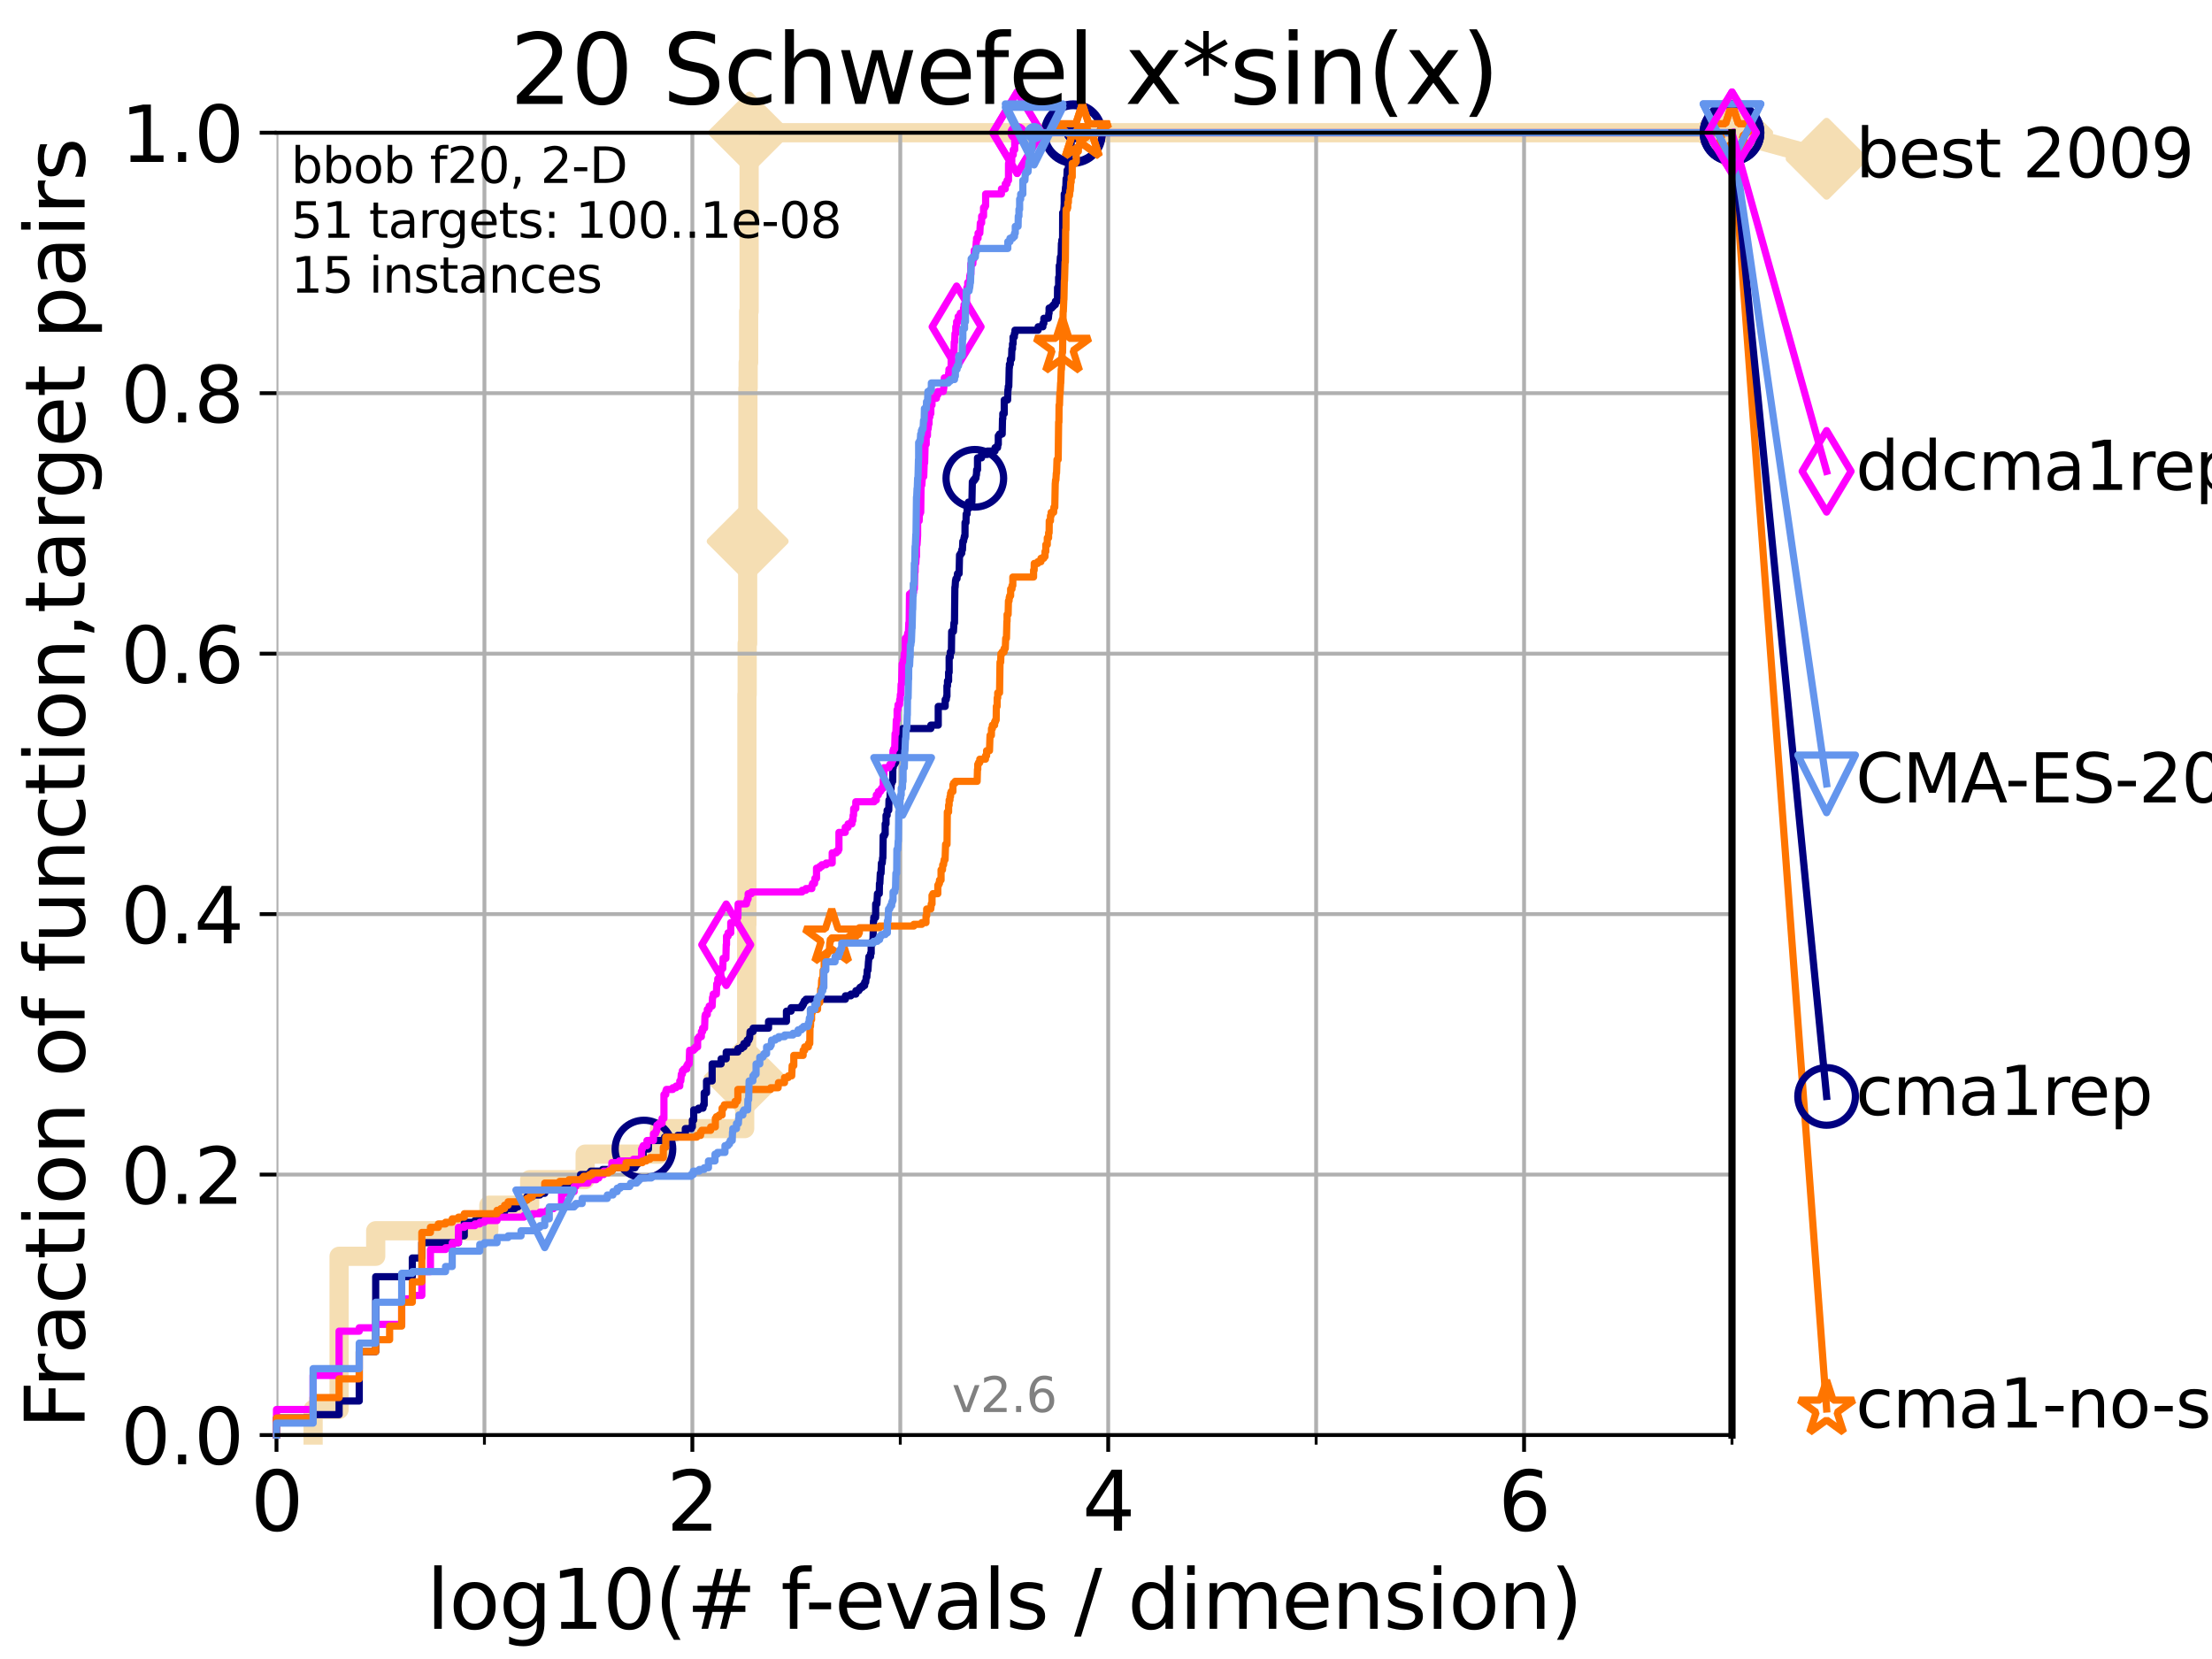 <?xml version="1.0" encoding="utf-8" standalone="no"?>
<!DOCTYPE svg PUBLIC "-//W3C//DTD SVG 1.1//EN"
  "http://www.w3.org/Graphics/SVG/1.1/DTD/svg11.dtd">
<svg xmlns:xlink="http://www.w3.org/1999/xlink" width="460.8pt" height="345.6pt" viewBox="0 0 460.8 345.6" xmlns="http://www.w3.org/2000/svg" version="1.1">
 <defs>
  <style type="text/css">*{stroke-linejoin: round; stroke-linecap: butt}</style>
 </defs>
 <g id="figure_1">
  <g id="patch_1">
   <path d="M 0 345.6 
L 460.8 345.6 
L 460.8 0 
L 0 0 
z
" style="fill: #ffffff"/>
  </g>
  <g id="axes_1">
   <g id="patch_2">
    <path d="M 57.6 298.944 
L 360.806 298.944 
L 360.806 27.648 
L 57.6 27.648 
z
" style="fill: #ffffff"/>
   </g>
   <g id="line2d_1">
    <path d="M 65.227 298.944 
L 65.227 293.624 
L 70.639 293.624 
L 70.639 261.707 
L 78.267 261.707 
L 78.267 256.388 
L 101.833 256.388 
L 101.833 251.068 
L 110.336 251.068 
L 110.336 245.749 
L 121.893 245.749 
L 121.893 240.429 
L 137.386 240.429 
L 137.386 235.11 
L 155.13 235.11 
L 155.13 224.471 
L 155.183 224.471 
L 155.183 219.151 
L 155.547 219.151 
L 155.547 192.553 
L 155.599 192.553 
L 155.599 144.678 
L 155.65 144.678 
L 155.65 134.039 
L 155.752 134.039 
L 155.752 112.76 
L 155.803 112.76 
L 155.803 80.843 
L 155.854 80.843 
L 155.854 75.524 
L 155.955 75.524 
L 155.955 64.885 
L 156.056 64.885 
L 156.056 32.968 
L 156.106 32.968 
L 156.106 27.648 
L 360.806 27.648 
" style="fill: none; stroke: #f5deb3; stroke-width: 4; stroke-linecap: square"/>
   </g>
   <g id="line2d_2">
    <defs>
     <path id="m464aabf212" d="M -0 7.778 
L 7.778 0 
L 0 -7.778 
L -7.778 -0 
z
" style="stroke: #f5deb3; stroke-width: 1.5; stroke-linejoin: miter"/>
    </defs>
    <g>
     <use xlink:href="#m464aabf212" x="155.13" y="224.471" style="fill: #f5deb3; stroke: #f5deb3; stroke-width: 1.5; stroke-linejoin: miter"/>
     <use xlink:href="#m464aabf212" x="155.752" y="112.76" style="fill: #f5deb3; stroke: #f5deb3; stroke-width: 1.5; stroke-linejoin: miter"/>
     <use xlink:href="#m464aabf212" x="156.106" y="27.648" style="fill: #f5deb3; stroke: #f5deb3; stroke-width: 1.5; stroke-linejoin: miter"/>
     <use xlink:href="#m464aabf212" x="156.106" y="27.648" style="fill: #f5deb3; stroke: #f5deb3; stroke-width: 1.5; stroke-linejoin: miter"/>
     <use xlink:href="#m464aabf212" x="360.806" y="27.648" style="fill: #f5deb3; stroke: #f5deb3; stroke-width: 1.5; stroke-linejoin: miter"/>
    </g>
   </g>
   <g id="line2d_3">
    <path style="fill: none; stroke: #f5deb3; stroke-width: 4; stroke-linecap: square"/>
    <g/>
   </g>
   <g id="line2d_4">
    <path d="M 360.806 27.648 
L 380.515 33.074 
" style="fill: none; stroke: #f5deb3; stroke-width: 4; stroke-linecap: square"/>
    <g>
     <use xlink:href="#m464aabf212" x="360.806" y="27.648" style="fill: #f5deb3; stroke: #f5deb3; stroke-width: 1.5; stroke-linejoin: miter"/>
     <use xlink:href="#m464aabf212" x="380.515" y="33.074" style="fill: #f5deb3; stroke: #f5deb3; stroke-width: 1.5; stroke-linejoin: miter"/>
    </g>
   </g>
   <g id="matplotlib.axis_1">
    <g id="xtick_1">
     <g id="line2d_5">
      <path d="M 57.6 298.944 
L 57.6 27.648 
" clip-path="url(#p47fc7c6a5d)" style="fill: none; stroke: #b0b0b0; stroke-width: 0.8; stroke-linecap: square"/>
     </g>
     <g id="line2d_6">
      <defs>
       <path id="m9f3a3cc3ff" d="M 0 0 
L 0 3.5 
" style="stroke: #000000; stroke-width: 0.8"/>
      </defs>
      <g>
       <use xlink:href="#m9f3a3cc3ff" x="57.6" y="298.944" style="stroke: #000000; stroke-width: 0.8"/>
      </g>
     </g>
     <g id="text_1">
      <!-- 0 -->
      <g transform="translate(52.192 318.861)scale(0.17 -0.17)">
       <defs>
        <path id="DejaVuSans-30" d="M 2034 4250 
Q 1547 4250 1301 3770 
Q 1056 3291 1056 2328 
Q 1056 1369 1301 889 
Q 1547 409 2034 409 
Q 2525 409 2770 889 
Q 3016 1369 3016 2328 
Q 3016 3291 2770 3770 
Q 2525 4250 2034 4250 
z
M 2034 4750 
Q 2819 4750 3233 4129 
Q 3647 3509 3647 2328 
Q 3647 1150 3233 529 
Q 2819 -91 2034 -91 
Q 1250 -91 836 529 
Q 422 1150 422 2328 
Q 422 3509 836 4129 
Q 1250 4750 2034 4750 
z
" transform="scale(0.016)"/>
       </defs>
       <use xlink:href="#DejaVuSans-30"/>
      </g>
     </g>
    </g>
    <g id="xtick_2">
     <g id="line2d_7">
      <path d="M 144.23 298.944 
L 144.23 27.648 
" clip-path="url(#p47fc7c6a5d)" style="fill: none; stroke: #b0b0b0; stroke-width: 0.8; stroke-linecap: square"/>
     </g>
     <g id="line2d_8">
      <g>
       <use xlink:href="#m9f3a3cc3ff" x="144.23" y="298.944" style="stroke: #000000; stroke-width: 0.8"/>
      </g>
     </g>
     <g id="text_2">
      <!-- 2 -->
      <g transform="translate(138.822 318.861)scale(0.17 -0.17)">
       <defs>
        <path id="DejaVuSans-32" d="M 1228 531 
L 3431 531 
L 3431 0 
L 469 0 
L 469 531 
Q 828 903 1448 1529 
Q 2069 2156 2228 2338 
Q 2531 2678 2651 2914 
Q 2772 3150 2772 3378 
Q 2772 3750 2511 3984 
Q 2250 4219 1831 4219 
Q 1534 4219 1204 4116 
Q 875 4013 500 3803 
L 500 4441 
Q 881 4594 1212 4672 
Q 1544 4750 1819 4750 
Q 2544 4750 2975 4387 
Q 3406 4025 3406 3419 
Q 3406 3131 3298 2873 
Q 3191 2616 2906 2266 
Q 2828 2175 2409 1742 
Q 1991 1309 1228 531 
z
" transform="scale(0.016)"/>
       </defs>
       <use xlink:href="#DejaVuSans-32"/>
      </g>
     </g>
    </g>
    <g id="xtick_3">
     <g id="line2d_9">
      <path d="M 230.861 298.944 
L 230.861 27.648 
" clip-path="url(#p47fc7c6a5d)" style="fill: none; stroke: #b0b0b0; stroke-width: 0.8; stroke-linecap: square"/>
     </g>
     <g id="line2d_10">
      <g>
       <use xlink:href="#m9f3a3cc3ff" x="230.861" y="298.944" style="stroke: #000000; stroke-width: 0.8"/>
      </g>
     </g>
     <g id="text_3">
      <!-- 4 -->
      <g transform="translate(225.453 318.861)scale(0.17 -0.17)">
       <defs>
        <path id="DejaVuSans-34" d="M 2419 4116 
L 825 1625 
L 2419 1625 
L 2419 4116 
z
M 2253 4666 
L 3047 4666 
L 3047 1625 
L 3713 1625 
L 3713 1100 
L 3047 1100 
L 3047 0 
L 2419 0 
L 2419 1100 
L 313 1100 
L 313 1709 
L 2253 4666 
z
" transform="scale(0.016)"/>
       </defs>
       <use xlink:href="#DejaVuSans-34"/>
      </g>
     </g>
    </g>
    <g id="xtick_4">
     <g id="line2d_11">
      <path d="M 317.491 298.944 
L 317.491 27.648 
" clip-path="url(#p47fc7c6a5d)" style="fill: none; stroke: #b0b0b0; stroke-width: 0.8; stroke-linecap: square"/>
     </g>
     <g id="line2d_12">
      <g>
       <use xlink:href="#m9f3a3cc3ff" x="317.491" y="298.944" style="stroke: #000000; stroke-width: 0.8"/>
      </g>
     </g>
     <g id="text_4">
      <!-- 6 -->
      <g transform="translate(312.083 318.861)scale(0.17 -0.17)">
       <defs>
        <path id="DejaVuSans-36" d="M 2113 2584 
Q 1688 2584 1439 2293 
Q 1191 2003 1191 1497 
Q 1191 994 1439 701 
Q 1688 409 2113 409 
Q 2538 409 2786 701 
Q 3034 994 3034 1497 
Q 3034 2003 2786 2293 
Q 2538 2584 2113 2584 
z
M 3366 4563 
L 3366 3988 
Q 3128 4100 2886 4159 
Q 2644 4219 2406 4219 
Q 1781 4219 1451 3797 
Q 1122 3375 1075 2522 
Q 1259 2794 1537 2939 
Q 1816 3084 2150 3084 
Q 2853 3084 3261 2657 
Q 3669 2231 3669 1497 
Q 3669 778 3244 343 
Q 2819 -91 2113 -91 
Q 1303 -91 875 529 
Q 447 1150 447 2328 
Q 447 3434 972 4092 
Q 1497 4750 2381 4750 
Q 2619 4750 2861 4703 
Q 3103 4656 3366 4563 
z
" transform="scale(0.016)"/>
       </defs>
       <use xlink:href="#DejaVuSans-36"/>
      </g>
     </g>
    </g>
    <g id="xtick_5">
     <g id="line2d_13">
      <path d="M 100.915 298.944 
L 100.915 27.648 
" clip-path="url(#p47fc7c6a5d)" style="fill: none; stroke: #b0b0b0; stroke-width: 0.8; stroke-linecap: square"/>
     </g>
     <g id="line2d_14">
      <defs>
       <path id="m3bd2ba1df5" d="M 0 0 
L 0 2 
" style="stroke: #000000; stroke-width: 0.6"/>
      </defs>
      <g>
       <use xlink:href="#m3bd2ba1df5" x="100.915" y="298.944" style="stroke: #000000; stroke-width: 0.6"/>
      </g>
     </g>
    </g>
    <g id="xtick_6">
     <g id="line2d_15">
      <path d="M 187.546 298.944 
L 187.546 27.648 
" clip-path="url(#p47fc7c6a5d)" style="fill: none; stroke: #b0b0b0; stroke-width: 0.8; stroke-linecap: square"/>
     </g>
     <g id="line2d_16">
      <g>
       <use xlink:href="#m3bd2ba1df5" x="187.546" y="298.944" style="stroke: #000000; stroke-width: 0.6"/>
      </g>
     </g>
    </g>
    <g id="xtick_7">
     <g id="line2d_17">
      <path d="M 274.176 298.944 
L 274.176 27.648 
" clip-path="url(#p47fc7c6a5d)" style="fill: none; stroke: #b0b0b0; stroke-width: 0.8; stroke-linecap: square"/>
     </g>
     <g id="line2d_18">
      <g>
       <use xlink:href="#m3bd2ba1df5" x="274.176" y="298.944" style="stroke: #000000; stroke-width: 0.6"/>
      </g>
     </g>
    </g>
    <g id="xtick_8">
     <g id="line2d_19">
      <path d="M 360.806 298.944 
L 360.806 27.648 
" clip-path="url(#p47fc7c6a5d)" style="fill: none; stroke: #b0b0b0; stroke-width: 0.8; stroke-linecap: square"/>
     </g>
     <g id="line2d_20">
      <g>
       <use xlink:href="#m3bd2ba1df5" x="360.806" y="298.944" style="stroke: #000000; stroke-width: 0.6"/>
      </g>
     </g>
    </g>
    <g id="text_5">
     <!-- log10(# f-evals / dimension) -->
     <g transform="translate(88.823 339.314)scale(0.17 -0.17)">
      <defs>
       <path id="DejaVuSans-6c" d="M 603 4863 
L 1178 4863 
L 1178 0 
L 603 0 
L 603 4863 
z
" transform="scale(0.016)"/>
       <path id="DejaVuSans-6f" d="M 1959 3097 
Q 1497 3097 1228 2736 
Q 959 2375 959 1747 
Q 959 1119 1226 758 
Q 1494 397 1959 397 
Q 2419 397 2687 759 
Q 2956 1122 2956 1747 
Q 2956 2369 2687 2733 
Q 2419 3097 1959 3097 
z
M 1959 3584 
Q 2709 3584 3137 3096 
Q 3566 2609 3566 1747 
Q 3566 888 3137 398 
Q 2709 -91 1959 -91 
Q 1206 -91 779 398 
Q 353 888 353 1747 
Q 353 2609 779 3096 
Q 1206 3584 1959 3584 
z
" transform="scale(0.016)"/>
       <path id="DejaVuSans-67" d="M 2906 1791 
Q 2906 2416 2648 2759 
Q 2391 3103 1925 3103 
Q 1463 3103 1205 2759 
Q 947 2416 947 1791 
Q 947 1169 1205 825 
Q 1463 481 1925 481 
Q 2391 481 2648 825 
Q 2906 1169 2906 1791 
z
M 3481 434 
Q 3481 -459 3084 -895 
Q 2688 -1331 1869 -1331 
Q 1566 -1331 1297 -1286 
Q 1028 -1241 775 -1147 
L 775 -588 
Q 1028 -725 1275 -790 
Q 1522 -856 1778 -856 
Q 2344 -856 2625 -561 
Q 2906 -266 2906 331 
L 2906 616 
Q 2728 306 2450 153 
Q 2172 0 1784 0 
Q 1141 0 747 490 
Q 353 981 353 1791 
Q 353 2603 747 3093 
Q 1141 3584 1784 3584 
Q 2172 3584 2450 3431 
Q 2728 3278 2906 2969 
L 2906 3500 
L 3481 3500 
L 3481 434 
z
" transform="scale(0.016)"/>
       <path id="DejaVuSans-31" d="M 794 531 
L 1825 531 
L 1825 4091 
L 703 3866 
L 703 4441 
L 1819 4666 
L 2450 4666 
L 2450 531 
L 3481 531 
L 3481 0 
L 794 0 
L 794 531 
z
" transform="scale(0.016)"/>
       <path id="DejaVuSans-28" d="M 1984 4856 
Q 1566 4138 1362 3434 
Q 1159 2731 1159 2009 
Q 1159 1288 1364 580 
Q 1569 -128 1984 -844 
L 1484 -844 
Q 1016 -109 783 600 
Q 550 1309 550 2009 
Q 550 2706 781 3412 
Q 1013 4119 1484 4856 
L 1984 4856 
z
" transform="scale(0.016)"/>
       <path id="DejaVuSans-23" d="M 3272 2816 
L 2363 2816 
L 2100 1772 
L 3016 1772 
L 3272 2816 
z
M 2803 4594 
L 2478 3297 
L 3391 3297 
L 3719 4594 
L 4219 4594 
L 3897 3297 
L 4872 3297 
L 4872 2816 
L 3775 2816 
L 3519 1772 
L 4513 1772 
L 4513 1294 
L 3397 1294 
L 3072 0 
L 2572 0 
L 2894 1294 
L 1978 1294 
L 1656 0 
L 1153 0 
L 1478 1294 
L 494 1294 
L 494 1772 
L 1594 1772 
L 1856 2816 
L 850 2816 
L 850 3297 
L 1978 3297 
L 2297 4594 
L 2803 4594 
z
" transform="scale(0.016)"/>
       <path id="DejaVuSans-20" transform="scale(0.016)"/>
       <path id="DejaVuSans-66" d="M 2375 4863 
L 2375 4384 
L 1825 4384 
Q 1516 4384 1395 4259 
Q 1275 4134 1275 3809 
L 1275 3500 
L 2222 3500 
L 2222 3053 
L 1275 3053 
L 1275 0 
L 697 0 
L 697 3053 
L 147 3053 
L 147 3500 
L 697 3500 
L 697 3744 
Q 697 4328 969 4595 
Q 1241 4863 1831 4863 
L 2375 4863 
z
" transform="scale(0.016)"/>
       <path id="DejaVuSans-2d" d="M 313 2009 
L 1997 2009 
L 1997 1497 
L 313 1497 
L 313 2009 
z
" transform="scale(0.016)"/>
       <path id="DejaVuSans-65" d="M 3597 1894 
L 3597 1613 
L 953 1613 
Q 991 1019 1311 708 
Q 1631 397 2203 397 
Q 2534 397 2845 478 
Q 3156 559 3463 722 
L 3463 178 
Q 3153 47 2828 -22 
Q 2503 -91 2169 -91 
Q 1331 -91 842 396 
Q 353 884 353 1716 
Q 353 2575 817 3079 
Q 1281 3584 2069 3584 
Q 2775 3584 3186 3129 
Q 3597 2675 3597 1894 
z
M 3022 2063 
Q 3016 2534 2758 2815 
Q 2500 3097 2075 3097 
Q 1594 3097 1305 2825 
Q 1016 2553 972 2059 
L 3022 2063 
z
" transform="scale(0.016)"/>
       <path id="DejaVuSans-76" d="M 191 3500 
L 800 3500 
L 1894 563 
L 2988 3500 
L 3597 3500 
L 2284 0 
L 1503 0 
L 191 3500 
z
" transform="scale(0.016)"/>
       <path id="DejaVuSans-61" d="M 2194 1759 
Q 1497 1759 1228 1600 
Q 959 1441 959 1056 
Q 959 750 1161 570 
Q 1363 391 1709 391 
Q 2188 391 2477 730 
Q 2766 1069 2766 1631 
L 2766 1759 
L 2194 1759 
z
M 3341 1997 
L 3341 0 
L 2766 0 
L 2766 531 
Q 2569 213 2275 61 
Q 1981 -91 1556 -91 
Q 1019 -91 701 211 
Q 384 513 384 1019 
Q 384 1609 779 1909 
Q 1175 2209 1959 2209 
L 2766 2209 
L 2766 2266 
Q 2766 2663 2505 2880 
Q 2244 3097 1772 3097 
Q 1472 3097 1187 3025 
Q 903 2953 641 2809 
L 641 3341 
Q 956 3463 1253 3523 
Q 1550 3584 1831 3584 
Q 2591 3584 2966 3190 
Q 3341 2797 3341 1997 
z
" transform="scale(0.016)"/>
       <path id="DejaVuSans-73" d="M 2834 3397 
L 2834 2853 
Q 2591 2978 2328 3040 
Q 2066 3103 1784 3103 
Q 1356 3103 1142 2972 
Q 928 2841 928 2578 
Q 928 2378 1081 2264 
Q 1234 2150 1697 2047 
L 1894 2003 
Q 2506 1872 2764 1633 
Q 3022 1394 3022 966 
Q 3022 478 2636 193 
Q 2250 -91 1575 -91 
Q 1294 -91 989 -36 
Q 684 19 347 128 
L 347 722 
Q 666 556 975 473 
Q 1284 391 1588 391 
Q 1994 391 2212 530 
Q 2431 669 2431 922 
Q 2431 1156 2273 1281 
Q 2116 1406 1581 1522 
L 1381 1569 
Q 847 1681 609 1914 
Q 372 2147 372 2553 
Q 372 3047 722 3315 
Q 1072 3584 1716 3584 
Q 2034 3584 2315 3537 
Q 2597 3491 2834 3397 
z
" transform="scale(0.016)"/>
       <path id="DejaVuSans-2f" d="M 1625 4666 
L 2156 4666 
L 531 -594 
L 0 -594 
L 1625 4666 
z
" transform="scale(0.016)"/>
       <path id="DejaVuSans-64" d="M 2906 2969 
L 2906 4863 
L 3481 4863 
L 3481 0 
L 2906 0 
L 2906 525 
Q 2725 213 2448 61 
Q 2172 -91 1784 -91 
Q 1150 -91 751 415 
Q 353 922 353 1747 
Q 353 2572 751 3078 
Q 1150 3584 1784 3584 
Q 2172 3584 2448 3432 
Q 2725 3281 2906 2969 
z
M 947 1747 
Q 947 1113 1208 752 
Q 1469 391 1925 391 
Q 2381 391 2643 752 
Q 2906 1113 2906 1747 
Q 2906 2381 2643 2742 
Q 2381 3103 1925 3103 
Q 1469 3103 1208 2742 
Q 947 2381 947 1747 
z
" transform="scale(0.016)"/>
       <path id="DejaVuSans-69" d="M 603 3500 
L 1178 3500 
L 1178 0 
L 603 0 
L 603 3500 
z
M 603 4863 
L 1178 4863 
L 1178 4134 
L 603 4134 
L 603 4863 
z
" transform="scale(0.016)"/>
       <path id="DejaVuSans-6d" d="M 3328 2828 
Q 3544 3216 3844 3400 
Q 4144 3584 4550 3584 
Q 5097 3584 5394 3201 
Q 5691 2819 5691 2113 
L 5691 0 
L 5113 0 
L 5113 2094 
Q 5113 2597 4934 2840 
Q 4756 3084 4391 3084 
Q 3944 3084 3684 2787 
Q 3425 2491 3425 1978 
L 3425 0 
L 2847 0 
L 2847 2094 
Q 2847 2600 2669 2842 
Q 2491 3084 2119 3084 
Q 1678 3084 1418 2786 
Q 1159 2488 1159 1978 
L 1159 0 
L 581 0 
L 581 3500 
L 1159 3500 
L 1159 2956 
Q 1356 3278 1631 3431 
Q 1906 3584 2284 3584 
Q 2666 3584 2933 3390 
Q 3200 3197 3328 2828 
z
" transform="scale(0.016)"/>
       <path id="DejaVuSans-6e" d="M 3513 2113 
L 3513 0 
L 2938 0 
L 2938 2094 
Q 2938 2591 2744 2837 
Q 2550 3084 2163 3084 
Q 1697 3084 1428 2787 
Q 1159 2491 1159 1978 
L 1159 0 
L 581 0 
L 581 3500 
L 1159 3500 
L 1159 2956 
Q 1366 3272 1645 3428 
Q 1925 3584 2291 3584 
Q 2894 3584 3203 3211 
Q 3513 2838 3513 2113 
z
" transform="scale(0.016)"/>
       <path id="DejaVuSans-29" d="M 513 4856 
L 1013 4856 
Q 1481 4119 1714 3412 
Q 1947 2706 1947 2009 
Q 1947 1309 1714 600 
Q 1481 -109 1013 -844 
L 513 -844 
Q 928 -128 1133 580 
Q 1338 1288 1338 2009 
Q 1338 2731 1133 3434 
Q 928 4138 513 4856 
z
" transform="scale(0.016)"/>
      </defs>
      <use xlink:href="#DejaVuSans-6c"/>
      <use xlink:href="#DejaVuSans-6f" x="27.783"/>
      <use xlink:href="#DejaVuSans-67" x="88.965"/>
      <use xlink:href="#DejaVuSans-31" x="152.441"/>
      <use xlink:href="#DejaVuSans-30" x="216.064"/>
      <use xlink:href="#DejaVuSans-28" x="279.688"/>
      <use xlink:href="#DejaVuSans-23" x="318.701"/>
      <use xlink:href="#DejaVuSans-20" x="402.49"/>
      <use xlink:href="#DejaVuSans-66" x="434.277"/>
      <use xlink:href="#DejaVuSans-2d" x="463.982"/>
      <use xlink:href="#DejaVuSans-65" x="500.066"/>
      <use xlink:href="#DejaVuSans-76" x="561.59"/>
      <use xlink:href="#DejaVuSans-61" x="620.77"/>
      <use xlink:href="#DejaVuSans-6c" x="682.049"/>
      <use xlink:href="#DejaVuSans-73" x="709.832"/>
      <use xlink:href="#DejaVuSans-20" x="761.932"/>
      <use xlink:href="#DejaVuSans-2f" x="793.719"/>
      <use xlink:href="#DejaVuSans-20" x="827.41"/>
      <use xlink:href="#DejaVuSans-64" x="859.197"/>
      <use xlink:href="#DejaVuSans-69" x="922.674"/>
      <use xlink:href="#DejaVuSans-6d" x="950.457"/>
      <use xlink:href="#DejaVuSans-65" x="1047.869"/>
      <use xlink:href="#DejaVuSans-6e" x="1109.393"/>
      <use xlink:href="#DejaVuSans-73" x="1172.771"/>
      <use xlink:href="#DejaVuSans-69" x="1224.871"/>
      <use xlink:href="#DejaVuSans-6f" x="1252.654"/>
      <use xlink:href="#DejaVuSans-6e" x="1313.836"/>
      <use xlink:href="#DejaVuSans-29" x="1377.215"/>
     </g>
    </g>
   </g>
   <g id="matplotlib.axis_2">
    <g id="ytick_1">
     <g id="line2d_21">
      <path d="M 57.6 298.944 
L 360.806 298.944 
" clip-path="url(#p47fc7c6a5d)" style="fill: none; stroke: #b0b0b0; stroke-width: 0.8; stroke-linecap: square"/>
     </g>
     <g id="line2d_22">
      <defs>
       <path id="m5763e11f22" d="M 0 0 
L -3.5 0 
" style="stroke: #000000; stroke-width: 0.8"/>
      </defs>
      <g>
       <use xlink:href="#m5763e11f22" x="57.6" y="298.944" style="stroke: #000000; stroke-width: 0.8"/>
      </g>
     </g>
     <g id="text_6">
      <!-- 0.0 -->
      <g transform="translate(25.155 305.023)scale(0.16 -0.16)">
       <defs>
        <path id="DejaVuSans-2e" d="M 684 794 
L 1344 794 
L 1344 0 
L 684 0 
L 684 794 
z
" transform="scale(0.016)"/>
       </defs>
       <use xlink:href="#DejaVuSans-30"/>
       <use xlink:href="#DejaVuSans-2e" x="63.623"/>
       <use xlink:href="#DejaVuSans-30" x="95.41"/>
      </g>
     </g>
    </g>
    <g id="ytick_2">
     <g id="line2d_23">
      <path d="M 57.6 244.685 
L 360.806 244.685 
" clip-path="url(#p47fc7c6a5d)" style="fill: none; stroke: #b0b0b0; stroke-width: 0.8; stroke-linecap: square"/>
     </g>
     <g id="line2d_24">
      <g>
       <use xlink:href="#m5763e11f22" x="57.6" y="244.685" style="stroke: #000000; stroke-width: 0.8"/>
      </g>
     </g>
     <g id="text_7">
      <!-- 0.2 -->
      <g transform="translate(25.155 250.764)scale(0.16 -0.16)">
       <use xlink:href="#DejaVuSans-30"/>
       <use xlink:href="#DejaVuSans-2e" x="63.623"/>
       <use xlink:href="#DejaVuSans-32" x="95.41"/>
      </g>
     </g>
    </g>
    <g id="ytick_3">
     <g id="line2d_25">
      <path d="M 57.6 190.426 
L 360.806 190.426 
" clip-path="url(#p47fc7c6a5d)" style="fill: none; stroke: #b0b0b0; stroke-width: 0.8; stroke-linecap: square"/>
     </g>
     <g id="line2d_26">
      <g>
       <use xlink:href="#m5763e11f22" x="57.6" y="190.426" style="stroke: #000000; stroke-width: 0.8"/>
      </g>
     </g>
     <g id="text_8">
      <!-- 0.4 -->
      <g transform="translate(25.155 196.504)scale(0.16 -0.16)">
       <use xlink:href="#DejaVuSans-30"/>
       <use xlink:href="#DejaVuSans-2e" x="63.623"/>
       <use xlink:href="#DejaVuSans-34" x="95.41"/>
      </g>
     </g>
    </g>
    <g id="ytick_4">
     <g id="line2d_27">
      <path d="M 57.6 136.166 
L 360.806 136.166 
" clip-path="url(#p47fc7c6a5d)" style="fill: none; stroke: #b0b0b0; stroke-width: 0.8; stroke-linecap: square"/>
     </g>
     <g id="line2d_28">
      <g>
       <use xlink:href="#m5763e11f22" x="57.6" y="136.166" style="stroke: #000000; stroke-width: 0.8"/>
      </g>
     </g>
     <g id="text_9">
      <!-- 0.6 -->
      <g transform="translate(25.155 142.245)scale(0.16 -0.16)">
       <use xlink:href="#DejaVuSans-30"/>
       <use xlink:href="#DejaVuSans-2e" x="63.623"/>
       <use xlink:href="#DejaVuSans-36" x="95.41"/>
      </g>
     </g>
    </g>
    <g id="ytick_5">
     <g id="line2d_29">
      <path d="M 57.6 81.907 
L 360.806 81.907 
" clip-path="url(#p47fc7c6a5d)" style="fill: none; stroke: #b0b0b0; stroke-width: 0.8; stroke-linecap: square"/>
     </g>
     <g id="line2d_30">
      <g>
       <use xlink:href="#m5763e11f22" x="57.6" y="81.907" style="stroke: #000000; stroke-width: 0.8"/>
      </g>
     </g>
     <g id="text_10">
      <!-- 0.8 -->
      <g transform="translate(25.155 87.986)scale(0.16 -0.16)">
       <defs>
        <path id="DejaVuSans-38" d="M 2034 2216 
Q 1584 2216 1326 1975 
Q 1069 1734 1069 1313 
Q 1069 891 1326 650 
Q 1584 409 2034 409 
Q 2484 409 2743 651 
Q 3003 894 3003 1313 
Q 3003 1734 2745 1975 
Q 2488 2216 2034 2216 
z
M 1403 2484 
Q 997 2584 770 2862 
Q 544 3141 544 3541 
Q 544 4100 942 4425 
Q 1341 4750 2034 4750 
Q 2731 4750 3128 4425 
Q 3525 4100 3525 3541 
Q 3525 3141 3298 2862 
Q 3072 2584 2669 2484 
Q 3125 2378 3379 2068 
Q 3634 1759 3634 1313 
Q 3634 634 3220 271 
Q 2806 -91 2034 -91 
Q 1263 -91 848 271 
Q 434 634 434 1313 
Q 434 1759 690 2068 
Q 947 2378 1403 2484 
z
M 1172 3481 
Q 1172 3119 1398 2916 
Q 1625 2713 2034 2713 
Q 2441 2713 2670 2916 
Q 2900 3119 2900 3481 
Q 2900 3844 2670 4047 
Q 2441 4250 2034 4250 
Q 1625 4250 1398 4047 
Q 1172 3844 1172 3481 
z
" transform="scale(0.016)"/>
       </defs>
       <use xlink:href="#DejaVuSans-30"/>
       <use xlink:href="#DejaVuSans-2e" x="63.623"/>
       <use xlink:href="#DejaVuSans-38" x="95.41"/>
      </g>
     </g>
    </g>
    <g id="ytick_6">
     <g id="line2d_31">
      <path d="M 57.6 27.648 
L 360.806 27.648 
" clip-path="url(#p47fc7c6a5d)" style="fill: none; stroke: #b0b0b0; stroke-width: 0.8; stroke-linecap: square"/>
     </g>
     <g id="line2d_32">
      <g>
       <use xlink:href="#m5763e11f22" x="57.6" y="27.648" style="stroke: #000000; stroke-width: 0.8"/>
      </g>
     </g>
     <g id="text_11">
      <!-- 1.0 -->
      <g transform="translate(25.155 33.727)scale(0.16 -0.16)">
       <use xlink:href="#DejaVuSans-31"/>
       <use xlink:href="#DejaVuSans-2e" x="63.623"/>
       <use xlink:href="#DejaVuSans-30" x="95.41"/>
      </g>
     </g>
    </g>
    <g id="text_12">
     <!-- Fraction of function,target pairs -->
     <g transform="translate(17.62 297.681)rotate(-90)scale(0.17 -0.17)">
      <defs>
       <path id="DejaVuSans-46" d="M 628 4666 
L 3309 4666 
L 3309 4134 
L 1259 4134 
L 1259 2759 
L 3109 2759 
L 3109 2228 
L 1259 2228 
L 1259 0 
L 628 0 
L 628 4666 
z
" transform="scale(0.016)"/>
       <path id="DejaVuSans-72" d="M 2631 2963 
Q 2534 3019 2420 3045 
Q 2306 3072 2169 3072 
Q 1681 3072 1420 2755 
Q 1159 2438 1159 1844 
L 1159 0 
L 581 0 
L 581 3500 
L 1159 3500 
L 1159 2956 
Q 1341 3275 1631 3429 
Q 1922 3584 2338 3584 
Q 2397 3584 2469 3576 
Q 2541 3569 2628 3553 
L 2631 2963 
z
" transform="scale(0.016)"/>
       <path id="DejaVuSans-63" d="M 3122 3366 
L 3122 2828 
Q 2878 2963 2633 3030 
Q 2388 3097 2138 3097 
Q 1578 3097 1268 2742 
Q 959 2388 959 1747 
Q 959 1106 1268 751 
Q 1578 397 2138 397 
Q 2388 397 2633 464 
Q 2878 531 3122 666 
L 3122 134 
Q 2881 22 2623 -34 
Q 2366 -91 2075 -91 
Q 1284 -91 818 406 
Q 353 903 353 1747 
Q 353 2603 823 3093 
Q 1294 3584 2113 3584 
Q 2378 3584 2631 3529 
Q 2884 3475 3122 3366 
z
" transform="scale(0.016)"/>
       <path id="DejaVuSans-74" d="M 1172 4494 
L 1172 3500 
L 2356 3500 
L 2356 3053 
L 1172 3053 
L 1172 1153 
Q 1172 725 1289 603 
Q 1406 481 1766 481 
L 2356 481 
L 2356 0 
L 1766 0 
Q 1100 0 847 248 
Q 594 497 594 1153 
L 594 3053 
L 172 3053 
L 172 3500 
L 594 3500 
L 594 4494 
L 1172 4494 
z
" transform="scale(0.016)"/>
       <path id="DejaVuSans-75" d="M 544 1381 
L 544 3500 
L 1119 3500 
L 1119 1403 
Q 1119 906 1312 657 
Q 1506 409 1894 409 
Q 2359 409 2629 706 
Q 2900 1003 2900 1516 
L 2900 3500 
L 3475 3500 
L 3475 0 
L 2900 0 
L 2900 538 
Q 2691 219 2414 64 
Q 2138 -91 1772 -91 
Q 1169 -91 856 284 
Q 544 659 544 1381 
z
M 1991 3584 
L 1991 3584 
z
" transform="scale(0.016)"/>
       <path id="DejaVuSans-2c" d="M 750 794 
L 1409 794 
L 1409 256 
L 897 -744 
L 494 -744 
L 750 256 
L 750 794 
z
" transform="scale(0.016)"/>
       <path id="DejaVuSans-70" d="M 1159 525 
L 1159 -1331 
L 581 -1331 
L 581 3500 
L 1159 3500 
L 1159 2969 
Q 1341 3281 1617 3432 
Q 1894 3584 2278 3584 
Q 2916 3584 3314 3078 
Q 3713 2572 3713 1747 
Q 3713 922 3314 415 
Q 2916 -91 2278 -91 
Q 1894 -91 1617 61 
Q 1341 213 1159 525 
z
M 3116 1747 
Q 3116 2381 2855 2742 
Q 2594 3103 2138 3103 
Q 1681 3103 1420 2742 
Q 1159 2381 1159 1747 
Q 1159 1113 1420 752 
Q 1681 391 2138 391 
Q 2594 391 2855 752 
Q 3116 1113 3116 1747 
z
" transform="scale(0.016)"/>
      </defs>
      <use xlink:href="#DejaVuSans-46"/>
      <use xlink:href="#DejaVuSans-72" x="50.27"/>
      <use xlink:href="#DejaVuSans-61" x="91.383"/>
      <use xlink:href="#DejaVuSans-63" x="152.662"/>
      <use xlink:href="#DejaVuSans-74" x="207.643"/>
      <use xlink:href="#DejaVuSans-69" x="246.852"/>
      <use xlink:href="#DejaVuSans-6f" x="274.635"/>
      <use xlink:href="#DejaVuSans-6e" x="335.816"/>
      <use xlink:href="#DejaVuSans-20" x="399.195"/>
      <use xlink:href="#DejaVuSans-6f" x="430.982"/>
      <use xlink:href="#DejaVuSans-66" x="492.164"/>
      <use xlink:href="#DejaVuSans-20" x="527.369"/>
      <use xlink:href="#DejaVuSans-66" x="559.156"/>
      <use xlink:href="#DejaVuSans-75" x="594.361"/>
      <use xlink:href="#DejaVuSans-6e" x="657.74"/>
      <use xlink:href="#DejaVuSans-63" x="721.119"/>
      <use xlink:href="#DejaVuSans-74" x="776.1"/>
      <use xlink:href="#DejaVuSans-69" x="815.309"/>
      <use xlink:href="#DejaVuSans-6f" x="843.092"/>
      <use xlink:href="#DejaVuSans-6e" x="904.273"/>
      <use xlink:href="#DejaVuSans-2c" x="967.652"/>
      <use xlink:href="#DejaVuSans-74" x="999.439"/>
      <use xlink:href="#DejaVuSans-61" x="1038.648"/>
      <use xlink:href="#DejaVuSans-72" x="1099.928"/>
      <use xlink:href="#DejaVuSans-67" x="1139.291"/>
      <use xlink:href="#DejaVuSans-65" x="1202.768"/>
      <use xlink:href="#DejaVuSans-74" x="1264.291"/>
      <use xlink:href="#DejaVuSans-20" x="1303.5"/>
      <use xlink:href="#DejaVuSans-70" x="1335.287"/>
      <use xlink:href="#DejaVuSans-61" x="1398.764"/>
      <use xlink:href="#DejaVuSans-69" x="1460.043"/>
      <use xlink:href="#DejaVuSans-72" x="1487.826"/>
      <use xlink:href="#DejaVuSans-73" x="1528.939"/>
     </g>
    </g>
   </g>
   <g id="line2d_33">
    <defs>
     <path id="m61190dcc01" d="M 0 1.5 
C 0.398 1.5 0.779 1.342 1.061 1.061 
C 1.342 0.779 1.5 0.398 1.5 0 
C 1.5 -0.398 1.342 -0.779 1.061 -1.061 
C 0.779 -1.342 0.398 -1.5 0 -1.5 
C -0.398 -1.5 -0.779 -1.342 -1.061 -1.061 
C -1.342 -0.779 -1.5 -0.398 -1.5 0 
C -1.5 0.398 -1.342 0.779 -1.061 1.061 
C -0.779 1.342 -0.398 1.5 0 1.5 
z
" style="stroke: #f5deb3"/>
    </defs>
    <g>
     <use xlink:href="#m61190dcc01" x="156.106" y="27.648" style="fill: #f5deb3; stroke: #f5deb3"/>
     <use xlink:href="#m61190dcc01" x="156.106" y="27.648" style="fill: #f5deb3; stroke: #f5deb3"/>
    </g>
   </g>
   <g id="line2d_34">
    <defs>
     <path id="m14a29f50e3" d="M 0 1.5 
C 0.398 1.5 0.779 1.342 1.061 1.061 
C 1.342 0.779 1.5 0.398 1.5 0 
C 1.5 -0.398 1.342 -0.779 1.061 -1.061 
C 0.779 -1.342 0.398 -1.5 0 -1.5 
C -0.398 -1.5 -0.779 -1.342 -1.061 -1.061 
C -1.342 -0.779 -1.5 -0.398 -1.5 0 
C -1.5 0.398 -1.342 0.779 -1.061 1.061 
C -0.779 1.342 -0.398 1.5 0 1.5 
z
" style="stroke: #000080"/>
    </defs>
    <g>
     <use xlink:href="#m14a29f50e3" x="223.582" y="27.648" style="fill: #000080; stroke: #000080"/>
     <use xlink:href="#m14a29f50e3" x="223.582" y="27.648" style="fill: #000080; stroke: #000080"/>
    </g>
   </g>
   <g id="line2d_35">
    <path d="M 57.6 298.944 
L 57.6 295.398 
L 65.227 295.398 
L 65.227 294.688 
L 70.639 294.688 
L 70.639 291.851 
L 74.837 291.851 
L 74.837 281.567 
L 78.267 281.567 
L 78.267 265.963 
L 85.894 265.963 
L 85.894 262.062 
L 87.876 262.062 
L 87.876 258.87 
L 95.503 258.87 
L 95.503 257.452 
L 96.718 257.452 
L 96.718 254.615 
L 98.933 254.615 
L 98.933 254.26 
L 99.95 254.26 
L 99.95 253.551 
L 100.915 253.551 
L 100.915 253.196 
L 103.544 253.196 
L 103.544 252.487 
L 105.113 252.487 
L 105.113 251.778 
L 107.245 251.778 
L 107.245 251.423 
L 107.905 251.423 
L 107.905 250.359 
L 108.543 250.359 
L 108.543 250.004 
L 109.757 250.004 
L 109.757 249.295 
L 110.897 249.295 
L 110.897 248.94 
L 112.488 248.94 
L 112.488 248.586 
L 113.478 248.586 
L 113.478 247.522 
L 118.525 247.522 
L 118.525 247.167 
L 119.248 247.167 
L 119.248 246.458 
L 120.944 246.458 
L 120.944 244.685 
L 122.796 244.685 
L 122.796 244.33 
L 123.088 244.33 
L 123.088 243.976 
L 125.527 243.976 
L 125.527 243.621 
L 127.686 243.621 
L 127.686 243.266 
L 132.287 243.266 
L 132.287 242.912 
L 132.464 242.912 
L 132.464 242.557 
L 132.812 242.557 
L 132.812 241.848 
L 133.983 241.848 
L 133.983 239.72 
L 134.145 239.72 
L 134.145 239.365 
L 135.085 239.365 
L 135.085 237.592 
L 138.439 237.592 
L 138.439 236.883 
L 141.173 236.883 
L 141.173 236.528 
L 142.764 236.528 
L 142.764 235.11 
L 144.041 235.11 
L 144.041 234.755 
L 144.23 234.755 
L 144.23 233.336 
L 144.51 233.336 
L 144.51 231.209 
L 145.503 231.209 
L 145.503 230.854 
L 146.446 230.854 
L 146.53 230.145 
L 146.695 230.145 
L 146.695 227.662 
L 147.184 227.662 
L 147.184 225.18 
L 148.353 225.18 
L 148.353 221.634 
L 150.221 221.634 
L 150.221 220.57 
L 151.285 220.57 
L 151.285 219.151 
L 153.708 219.151 
L 153.708 218.442 
L 154.487 218.442 
L 154.487 218.087 
L 154.971 218.087 
L 154.971 217.378 
L 155.65 217.378 
L 155.65 216.669 
L 156.005 216.669 
L 156.005 216.314 
L 156.156 216.314 
L 156.255 214.895 
L 156.89 214.895 
L 156.89 214.186 
L 160.102 214.186 
L 160.102 212.768 
L 163.833 212.768 
L 163.833 210.64 
L 164.803 210.64 
L 164.803 209.931 
L 166.945 209.931 
L 166.945 209.576 
L 167.196 209.576 
L 167.196 209.221 
L 167.389 209.221 
L 167.389 208.867 
L 167.553 208.867 
L 167.553 208.512 
L 167.904 208.512 
L 167.904 208.157 
L 176.11 208.157 
L 176.11 207.448 
L 177.25 207.448 
L 177.25 207.093 
L 178.293 207.093 
L 178.293 206.384 
L 178.914 206.384 
L 178.914 206.03 
L 179.165 206.03 
L 179.165 205.675 
L 179.658 205.675 
L 179.658 205.32 
L 180.124 205.32 
L 180.124 204.611 
L 180.346 204.611 
L 180.442 203.547 
L 180.579 203.547 
L 180.66 202.129 
L 180.809 202.129 
L 180.916 200.355 
L 180.93 200.355 
L 181.01 199.291 
L 181.353 199.291 
L 181.353 198.582 
L 181.483 198.582 
L 181.483 196.809 
L 181.638 196.809 
L 181.638 196.1 
L 181.856 196.1 
L 181.957 191.844 
L 182.021 191.844 
L 182.021 191.135 
L 182.408 191.135 
L 182.42 188.298 
L 182.678 188.298 
L 182.787 186.17 
L 183.171 186.17 
L 183.206 184.042 
L 183.289 184.042 
L 183.383 181.914 
L 183.535 181.914 
L 183.616 179.787 
L 183.789 179.787 
L 183.858 178.723 
L 183.915 178.723 
L 183.984 174.112 
L 184.243 174.112 
L 184.243 173.758 
L 184.4 173.758 
L 184.4 171.63 
L 184.577 171.63 
L 184.577 169.857 
L 184.807 169.857 
L 184.807 168.793 
L 185.141 168.793 
L 185.194 166.665 
L 185.417 166.665 
L 185.448 164.537 
L 185.605 164.537 
L 185.668 163.119 
L 185.802 163.119 
L 185.802 162.764 
L 185.967 162.764 
L 185.997 159.927 
L 186.079 159.927 
L 186.15 159.218 
L 186.372 159.218 
L 186.372 158.863 
L 186.581 158.863 
L 186.62 157.09 
L 187.098 157.09 
L 187.108 155.317 
L 187.611 155.317 
L 187.611 152.834 
L 188.047 152.834 
L 188.047 151.77 
L 193.909 151.77 
L 193.909 151.061 
L 195.453 151.061 
L 195.453 147.16 
L 196.897 147.16 
L 196.897 145.742 
L 197.125 145.742 
L 197.193 145.032 
L 197.266 145.032 
L 197.266 142.904 
L 197.378 142.904 
L 197.383 141.841 
L 197.61 141.841 
L 197.61 140.067 
L 197.726 140.067 
L 197.726 136.876 
L 197.96 136.876 
L 197.96 135.812 
L 198.196 135.812 
L 198.249 131.556 
L 198.618 131.556 
L 198.723 129.783 
L 198.836 129.783 
L 198.919 122.336 
L 198.965 122.336 
L 199.052 120.917 
L 199.133 120.917 
L 199.133 120.562 
L 199.361 120.562 
L 199.461 119.499 
L 199.797 119.499 
L 199.89 115.598 
L 200.113 115.598 
L 200.113 115.243 
L 200.353 115.243 
L 200.353 114.534 
L 200.495 114.534 
L 200.575 112.76 
L 200.725 112.76 
L 200.818 112.051 
L 200.893 112.051 
L 200.893 111.697 
L 201.022 111.697 
L 201.036 108.859 
L 201.232 108.859 
L 201.268 107.086 
L 201.467 107.086 
L 201.467 106.022 
L 201.73 106.022 
L 201.73 104.604 
L 202.467 104.604 
L 202.556 100.348 
L 202.775 100.348 
L 202.775 99.994 
L 203.078 99.994 
L 203.078 99.639 
L 203.291 99.639 
L 203.377 98.93 
L 203.413 98.93 
L 203.458 97.866 
L 203.634 97.866 
L 203.634 95.383 
L 204.468 95.383 
L 204.468 94.674 
L 205.69 94.674 
L 205.69 93.965 
L 207.284 93.965 
L 207.284 93.256 
L 207.81 93.256 
L 207.871 92.546 
L 207.963 92.546 
L 207.963 90.773 
L 208.2 90.773 
L 208.2 90.418 
L 208.774 90.418 
L 208.844 87.227 
L 208.902 87.227 
L 208.902 86.163 
L 209.202 86.163 
L 209.202 83.326 
L 209.902 83.326 
L 209.965 81.198 
L 210.014 81.198 
L 210.048 80.489 
L 210.15 80.489 
L 210.24 76.588 
L 210.28 76.588 
L 210.28 75.878 
L 210.456 75.878 
L 210.478 74.814 
L 210.721 74.814 
L 210.795 72.687 
L 210.923 72.687 
L 210.923 71.623 
L 211.039 71.623 
L 211.039 70.204 
L 211.312 70.204 
L 211.312 69.495 
L 211.437 69.495 
L 211.437 68.786 
L 216.257 68.786 
L 216.257 68.076 
L 217.251 68.076 
L 217.251 67.367 
L 217.453 67.367 
L 217.453 66.303 
L 218.39 66.303 
L 218.492 65.239 
L 218.545 65.239 
L 218.545 64.175 
L 219.124 64.175 
L 219.124 63.821 
L 219.465 63.821 
L 219.465 63.466 
L 219.858 63.466 
L 219.858 62.757 
L 220.282 62.757 
L 220.31 59.92 
L 220.532 59.92 
L 220.532 57.792 
L 220.665 57.792 
L 220.665 55.31 
L 220.794 55.31 
L 220.899 53.536 
L 221.046 53.536 
L 221.114 50.699 
L 221.171 50.699 
L 221.204 49.99 
L 221.358 49.99 
L 221.376 44.316 
L 221.578 44.316 
L 221.688 42.543 
L 221.699 42.543 
L 221.699 40.415 
L 221.868 40.415 
L 221.968 38.996 
L 222.031 38.996 
L 222.091 37.223 
L 222.247 37.223 
L 222.308 35.45 
L 222.539 35.45 
L 222.64 32.613 
L 222.754 32.613 
L 222.754 31.904 
L 222.871 31.904 
L 222.906 30.84 
L 223.013 30.84 
L 223.013 30.13 
L 223.14 30.13 
L 223.162 28.712 
L 223.324 28.712 
L 223.324 28.357 
L 223.555 28.357 
L 223.582 27.648 
L 360.806 27.648 
L 360.806 27.648 
" style="fill: none; stroke: #000080; stroke-width: 1.5; stroke-linecap: square"/>
   </g>
   <g id="line2d_36">
    <defs>
     <path id="mebd6d6975c" d="M 0 6 
C 1.591 6 3.117 5.368 4.243 4.243 
C 5.368 3.117 6 1.591 6 0 
C 6 -1.591 5.368 -3.117 4.243 -4.243 
C 3.117 -5.368 1.591 -6 0 -6 
C -1.591 -6 -3.117 -5.368 -4.243 -4.243 
C -5.368 -3.117 -6 -1.591 -6 0 
C -6 1.591 -5.368 3.117 -4.243 4.243 
C -3.117 5.368 -1.591 6 0 6 
z
" style="stroke: #000080; stroke-width: 1.5"/>
    </defs>
    <g>
     <use xlink:href="#mebd6d6975c" x="134.145" y="239.365" style="fill-opacity: 0; stroke: #000080; stroke-width: 1.5"/>
     <use xlink:href="#mebd6d6975c" x="203.078" y="99.639" style="fill-opacity: 0; stroke: #000080; stroke-width: 1.5"/>
     <use xlink:href="#mebd6d6975c" x="223.582" y="28.003" style="fill-opacity: 0; stroke: #000080; stroke-width: 1.5"/>
     <use xlink:href="#mebd6d6975c" x="223.582" y="27.648" style="fill-opacity: 0; stroke: #000080; stroke-width: 1.5"/>
     <use xlink:href="#mebd6d6975c" x="360.806" y="27.648" style="fill-opacity: 0; stroke: #000080; stroke-width: 1.5"/>
    </g>
   </g>
   <g id="line2d_37">
    <path style="fill: none; stroke: #000080; stroke-width: 1.5; stroke-linecap: square"/>
    <g/>
   </g>
   <g id="line2d_38">
    <defs>
     <path id="m7f013e87b7" d="M 0 1.5 
C 0.398 1.5 0.779 1.342 1.061 1.061 
C 1.342 0.779 1.5 0.398 1.5 0 
C 1.5 -0.398 1.342 -0.779 1.061 -1.061 
C 0.779 -1.342 0.398 -1.5 0 -1.5 
C -0.398 -1.5 -0.779 -1.342 -1.061 -1.061 
C -1.342 -0.779 -1.5 -0.398 -1.5 0 
C -1.5 0.398 -1.342 0.779 -1.061 1.061 
C -0.779 1.342 -0.398 1.5 0 1.5 
z
" style="stroke: #ff00ff"/>
    </defs>
    <g>
     <use xlink:href="#m7f013e87b7" x="211.894" y="27.648" style="fill: #ff00ff; stroke: #ff00ff"/>
     <use xlink:href="#m7f013e87b7" x="211.894" y="27.648" style="fill: #ff00ff; stroke: #ff00ff"/>
    </g>
   </g>
   <g id="line2d_39">
    <path d="M 57.6 298.944 
L 57.6 293.624 
L 65.227 293.624 
L 65.227 286.532 
L 70.639 286.532 
L 70.639 277.311 
L 74.837 277.311 
L 74.837 276.602 
L 78.267 276.602 
L 78.267 275.893 
L 83.678 275.893 
L 83.678 270.573 
L 85.894 270.573 
L 85.894 269.864 
L 87.876 269.864 
L 87.876 264.899 
L 89.669 264.899 
L 89.669 260.289 
L 92.812 260.289 
L 92.812 259.934 
L 94.206 259.934 
L 94.206 258.87 
L 95.503 258.87 
L 95.503 255.678 
L 96.718 255.678 
L 96.718 255.324 
L 98.933 255.324 
L 98.933 254.969 
L 99.95 254.969 
L 99.95 254.615 
L 100.915 254.615 
L 100.915 254.26 
L 103.544 254.26 
L 103.544 253.551 
L 109.159 253.551 
L 109.159 253.196 
L 110.897 253.196 
L 110.897 252.841 
L 112.488 252.841 
L 112.488 252.487 
L 113.954 252.487 
L 113.954 252.132 
L 114.419 252.132 
L 114.419 251.778 
L 115.315 251.778 
L 115.315 251.423 
L 116.988 251.423 
L 116.988 248.586 
L 118.525 248.586 
L 118.525 248.231 
L 119.6 248.231 
L 119.6 247.167 
L 119.945 247.167 
L 119.945 246.458 
L 122.5 246.458 
L 122.5 245.749 
L 124.211 245.749 
L 124.211 245.394 
L 124.748 245.394 
L 124.748 244.685 
L 125.779 244.685 
L 125.779 243.976 
L 126.994 243.976 
L 126.994 243.621 
L 127.458 243.621 
L 127.458 242.202 
L 128.999 242.202 
L 128.999 241.848 
L 131.929 241.848 
L 131.929 241.493 
L 133.49 241.493 
L 133.49 241.138 
L 133.656 241.138 
L 133.656 239.365 
L 133.82 239.365 
L 133.82 239.011 
L 133.983 239.011 
L 133.983 238.656 
L 134.777 238.656 
L 134.777 237.592 
L 136.127 237.592 
L 136.127 236.174 
L 136.556 236.174 
L 136.556 235.819 
L 136.697 235.819 
L 136.697 235.464 
L 136.837 235.464 
L 136.837 234.4 
L 137.25 234.4 
L 137.25 234.046 
L 137.92 234.046 
L 137.92 232.982 
L 138.31 232.982 
L 138.31 228.017 
L 138.693 228.017 
L 138.693 227.308 
L 138.819 227.308 
L 138.819 226.953 
L 140.15 226.953 
L 140.15 226.598 
L 140.838 226.598 
L 140.838 226.244 
L 141.611 226.244 
L 141.611 225.18 
L 141.826 225.18 
L 141.932 223.761 
L 142.144 223.761 
L 142.144 223.052 
L 142.456 223.052 
L 142.456 222.697 
L 143.066 222.697 
L 143.066 221.988 
L 143.265 221.988 
L 143.265 221.634 
L 143.56 221.634 
L 143.657 218.796 
L 144.51 218.796 
L 144.51 218.442 
L 144.878 218.442 
L 144.878 218.087 
L 145.327 218.087 
L 145.327 216.314 
L 145.591 216.314 
L 145.591 215.959 
L 146.109 215.959 
L 146.109 214.895 
L 146.362 214.895 
L 146.362 214.186 
L 146.778 214.186 
L 146.86 211.704 
L 146.941 211.704 
L 146.941 211.349 
L 147.344 211.349 
L 147.344 210.285 
L 147.738 210.285 
L 147.738 209.576 
L 148.353 209.576 
L 148.428 207.803 
L 148.503 207.803 
L 148.578 207.093 
L 149.238 207.093 
L 149.31 204.966 
L 149.524 204.966 
L 149.524 203.902 
L 149.876 203.902 
L 149.876 203.547 
L 150.152 203.547 
L 150.152 201.774 
L 150.56 201.774 
L 150.627 199.646 
L 151.22 199.646 
L 151.285 196.809 
L 151.349 196.809 
L 151.349 195.036 
L 151.669 195.036 
L 151.669 194.327 
L 152.23 194.327 
L 152.23 192.199 
L 153.421 192.199 
L 153.421 191.844 
L 153.536 191.844 
L 153.536 191.135 
L 153.708 191.135 
L 153.764 188.298 
L 155.495 188.298 
L 155.599 187.589 
L 155.701 187.589 
L 155.701 187.234 
L 155.854 187.234 
L 155.854 186.17 
L 156.551 186.17 
L 156.551 185.815 
L 167.085 185.815 
L 167.085 185.461 
L 167.877 185.461 
L 167.877 185.106 
L 169.12 185.106 
L 169.145 184.397 
L 169.269 184.397 
L 169.269 184.042 
L 169.687 184.042 
L 169.76 182.978 
L 170.096 182.978 
L 170.096 180.85 
L 170.75 180.85 
L 170.75 180.496 
L 171.204 180.496 
L 171.204 180.141 
L 172.102 180.141 
L 172.102 179.787 
L 173.362 179.787 
L 173.362 177.659 
L 174.241 177.659 
L 174.241 177.304 
L 174.619 177.304 
L 174.619 176.949 
L 174.768 176.949 
L 174.768 173.403 
L 176.076 173.403 
L 176.076 172.339 
L 176.672 172.339 
L 176.672 171.63 
L 177.476 171.63 
L 177.476 170.921 
L 177.668 170.921 
L 177.715 169.857 
L 177.81 169.857 
L 177.842 168.438 
L 178.278 168.438 
L 178.278 167.02 
L 182.121 167.02 
L 182.121 166.665 
L 182.555 166.665 
L 182.555 165.601 
L 182.98 165.601 
L 182.98 164.892 
L 183.418 164.892 
L 183.418 164.537 
L 183.651 164.537 
L 183.651 164.183 
L 183.995 164.183 
L 183.995 162.409 
L 184.131 162.409 
L 184.131 159.927 
L 185.194 159.927 
L 185.194 159.572 
L 185.385 159.572 
L 185.385 159.218 
L 185.72 159.218 
L 185.72 158.508 
L 185.967 158.508 
L 186.028 156.381 
L 186.15 156.381 
L 186.15 156.026 
L 186.382 156.026 
L 186.462 152.834 
L 186.62 152.834 
L 186.719 149.997 
L 186.885 149.997 
L 186.885 147.869 
L 187.031 147.869 
L 187.079 146.805 
L 187.395 146.805 
L 187.423 145.742 
L 187.517 145.742 
L 187.564 144.678 
L 187.658 144.678 
L 187.723 142.55 
L 187.816 142.55 
L 187.927 138.294 
L 188.156 138.294 
L 188.156 137.585 
L 188.32 137.585 
L 188.365 136.166 
L 188.562 136.166 
L 188.588 132.975 
L 188.88 132.975 
L 188.88 132.62 
L 189.011 132.62 
L 189.08 131.911 
L 189.244 131.911 
L 189.321 129.783 
L 189.398 129.783 
L 189.466 123.754 
L 189.861 123.754 
L 189.861 123.4 
L 190.321 123.4 
L 190.338 122.69 
L 190.475 122.69 
L 190.563 119.144 
L 190.635 119.144 
L 190.659 117.371 
L 190.778 117.371 
L 190.85 115.952 
L 190.92 115.952 
L 190.92 113.47 
L 191.038 113.47 
L 191.147 111.697 
L 191.155 111.697 
L 191.163 108.505 
L 191.486 108.505 
L 191.516 107.086 
L 191.653 107.086 
L 191.653 106.732 
L 191.803 106.732 
L 191.871 101.058 
L 192.034 101.058 
L 192.145 99.284 
L 192.43 99.284 
L 192.532 96.447 
L 192.618 96.447 
L 192.718 92.546 
L 192.946 92.546 
L 192.946 90.773 
L 193.205 90.773 
L 193.226 89.355 
L 193.344 89.355 
L 193.447 88.291 
L 193.536 88.291 
L 193.536 86.872 
L 193.7 86.872 
L 193.7 86.163 
L 193.909 86.163 
L 193.909 84.39 
L 194.155 84.39 
L 194.155 82.971 
L 195.079 82.971 
L 195.079 82.262 
L 195.354 82.262 
L 195.354 81.553 
L 196.493 81.553 
L 196.603 80.843 
L 196.609 80.843 
L 196.719 78.715 
L 197.561 78.715 
L 197.621 77.652 
L 197.687 77.652 
L 197.687 76.942 
L 198.127 76.942 
L 198.148 74.814 
L 198.255 74.814 
L 198.345 73.396 
L 198.733 73.396 
L 198.79 71.268 
L 198.878 71.268 
L 198.945 69.495 
L 199.108 69.495 
L 199.108 68.076 
L 199.28 68.076 
L 199.28 67.013 
L 199.6 67.013 
L 199.6 65.949 
L 200.036 65.949 
L 200.036 65.239 
L 200.693 65.239 
L 200.716 64.175 
L 200.828 64.175 
L 200.828 63.466 
L 201.072 63.466 
L 201.072 62.757 
L 201.336 62.757 
L 201.413 59.92 
L 201.596 59.92 
L 201.596 58.856 
L 201.945 58.856 
L 202.028 57.437 
L 202.111 57.437 
L 202.111 57.083 
L 202.245 57.083 
L 202.245 54.955 
L 202.658 54.955 
L 202.708 53.891 
L 202.909 53.891 
L 202.971 52.118 
L 203.275 52.118 
L 203.381 50.345 
L 203.433 50.345 
L 203.433 49.635 
L 203.746 49.635 
L 203.746 48.571 
L 204.116 48.571 
L 204.221 46.444 
L 204.49 46.444 
L 204.494 45.025 
L 204.891 45.025 
L 204.891 43.252 
L 205.162 43.252 
L 205.162 42.897 
L 205.328 42.897 
L 205.328 40.415 
L 208.619 40.415 
L 208.619 39.351 
L 209.417 39.351 
L 209.417 38.287 
L 209.796 38.287 
L 209.796 37.578 
L 210.085 37.578 
L 210.099 34.031 
L 210.5 34.031 
L 210.5 33.677 
L 210.77 33.677 
L 210.77 32.258 
L 211.08 32.258 
L 211.08 31.194 
L 211.381 31.194 
L 211.381 29.421 
L 211.873 29.421 
L 211.894 27.648 
L 360.806 27.648 
L 360.806 27.648 
" style="fill: none; stroke: #ff00ff; stroke-width: 1.5; stroke-linecap: square"/>
   </g>
   <g id="line2d_40">
    <defs>
     <path id="md224bb3853" d="M -0 8.485 
L 5.091 0 
L 0 -8.485 
L -5.091 -0 
z
" style="stroke: #ff00ff; stroke-width: 1.5; stroke-linejoin: miter"/>
    </defs>
    <g>
     <use xlink:href="#md224bb3853" x="151.285" y="196.809" style="fill-opacity: 0; stroke: #ff00ff; stroke-width: 1.5; stroke-linejoin: miter"/>
     <use xlink:href="#md224bb3853" x="199.28" y="68.076" style="fill-opacity: 0; stroke: #ff00ff; stroke-width: 1.5; stroke-linejoin: miter"/>
     <use xlink:href="#md224bb3853" x="211.894" y="27.648" style="fill-opacity: 0; stroke: #ff00ff; stroke-width: 1.5; stroke-linejoin: miter"/>
     <use xlink:href="#md224bb3853" x="211.894" y="27.648" style="fill-opacity: 0; stroke: #ff00ff; stroke-width: 1.5; stroke-linejoin: miter"/>
     <use xlink:href="#md224bb3853" x="360.806" y="27.648" style="fill-opacity: 0; stroke: #ff00ff; stroke-width: 1.5; stroke-linejoin: miter"/>
    </g>
   </g>
   <g id="line2d_41">
    <path style="fill: none; stroke: #ff00ff; stroke-width: 1.5; stroke-linecap: square"/>
    <g/>
   </g>
   <g id="line2d_42">
    <defs>
     <path id="m15506e79fa" d="M 0 1.5 
C 0.398 1.5 0.779 1.342 1.061 1.061 
C 1.342 0.779 1.5 0.398 1.5 0 
C 1.5 -0.398 1.342 -0.779 1.061 -1.061 
C 0.779 -1.342 0.398 -1.5 0 -1.5 
C -0.398 -1.5 -0.779 -1.342 -1.061 -1.061 
C -1.342 -0.779 -1.5 -0.398 -1.5 0 
C -1.5 0.398 -1.342 0.779 -1.061 1.061 
C -0.779 1.342 -0.398 1.5 0 1.5 
z
" style="stroke: #ff7500"/>
    </defs>
    <g>
     <use xlink:href="#m15506e79fa" x="225.464" y="27.648" style="fill: #ff7500; stroke: #ff7500"/>
     <use xlink:href="#m15506e79fa" x="225.464" y="27.648" style="fill: #ff7500; stroke: #ff7500"/>
    </g>
   </g>
   <g id="line2d_43">
    <path d="M 57.6 298.944 
L 57.6 295.398 
L 65.227 295.398 
L 65.227 291.142 
L 70.639 291.142 
L 70.639 287.241 
L 74.837 287.241 
L 74.837 281.567 
L 78.267 281.567 
L 78.267 279.084 
L 81.166 279.084 
L 81.166 276.247 
L 83.678 276.247 
L 83.678 271.282 
L 85.894 271.282 
L 85.894 267.027 
L 87.876 267.027 
L 87.876 256.742 
L 89.669 256.742 
L 89.669 255.678 
L 91.306 255.678 
L 91.306 254.969 
L 92.812 254.969 
L 92.812 254.615 
L 94.206 254.615 
L 94.206 253.905 
L 95.503 253.905 
L 95.503 253.551 
L 96.718 253.551 
L 96.718 252.841 
L 103.544 252.841 
L 103.544 252.132 
L 104.345 252.132 
L 104.345 251.778 
L 105.113 251.778 
L 105.113 251.068 
L 105.851 251.068 
L 105.851 250.359 
L 108.543 250.359 
L 108.543 250.004 
L 109.757 250.004 
L 109.757 249.65 
L 110.336 249.65 
L 110.336 249.295 
L 110.897 249.295 
L 110.897 248.586 
L 112.488 248.586 
L 112.488 248.231 
L 112.989 248.231 
L 112.989 247.877 
L 113.478 247.877 
L 113.478 246.458 
L 116.584 246.458 
L 116.584 246.103 
L 118.525 246.103 
L 118.525 245.749 
L 121.266 245.749 
L 121.266 245.394 
L 121.582 245.394 
L 121.582 245.039 
L 122.796 245.039 
L 122.796 244.685 
L 123.375 244.685 
L 123.375 244.33 
L 126.757 244.33 
L 126.757 243.976 
L 127.458 243.976 
L 127.458 243.621 
L 127.686 243.621 
L 127.686 243.266 
L 130.423 243.266 
L 130.423 242.202 
L 133.82 242.202 
L 133.82 241.848 
L 134.621 241.848 
L 134.621 241.493 
L 135.389 241.493 
L 135.389 241.138 
L 138.181 241.138 
L 138.181 239.011 
L 138.693 239.011 
L 138.693 236.883 
L 145.148 236.883 
L 145.148 236.528 
L 145.938 236.528 
L 145.938 235.819 
L 146.194 235.819 
L 146.194 235.464 
L 148.048 235.464 
L 148.048 234.755 
L 149.021 234.755 
L 149.021 232.982 
L 149.238 232.982 
L 149.238 232.627 
L 149.806 232.627 
L 149.806 232.273 
L 150.425 232.273 
L 150.425 230.854 
L 150.76 230.854 
L 150.76 230.499 
L 150.893 230.499 
L 150.893 230.145 
L 153.131 230.145 
L 153.131 229.435 
L 153.594 229.435 
L 153.594 229.081 
L 153.708 229.081 
L 153.708 226.953 
L 160.542 226.953 
L 160.542 226.598 
L 162.096 226.598 
L 162.169 225.534 
L 163.43 225.534 
L 163.43 224.471 
L 164.227 224.471 
L 164.227 224.116 
L 164.928 224.116 
L 165.022 221.988 
L 165.362 221.988 
L 165.362 219.86 
L 167.307 219.86 
L 167.307 218.796 
L 167.635 218.796 
L 167.635 218.087 
L 168.405 218.087 
L 168.405 217.378 
L 168.689 217.378 
L 168.74 213.832 
L 168.842 213.832 
L 168.893 212.413 
L 169.07 212.413 
L 169.07 210.994 
L 169.195 210.994 
L 169.195 210.285 
L 170.309 210.285 
L 170.356 208.867 
L 170.773 208.867 
L 170.796 207.448 
L 170.91 207.448 
L 170.956 206.03 
L 171.092 206.03 
L 171.159 204.256 
L 171.227 204.256 
L 171.227 203.902 
L 171.427 203.902 
L 171.471 202.129 
L 171.691 202.129 
L 171.691 198.937 
L 172.314 198.937 
L 172.314 198.582 
L 172.483 198.582 
L 172.483 198.228 
L 172.774 198.228 
L 172.856 196.454 
L 172.897 196.454 
L 172.958 195.745 
L 173.262 195.745 
L 173.262 195.39 
L 178.185 195.39 
L 178.185 194.681 
L 178.854 194.681 
L 178.854 194.327 
L 179.018 194.327 
L 179.018 193.263 
L 183.206 193.263 
L 183.206 192.908 
L 190.37 192.908 
L 190.37 192.553 
L 192.027 192.553 
L 192.027 192.199 
L 192.903 192.199 
L 192.903 190.78 
L 193.044 190.78 
L 193.044 189.362 
L 193.909 189.362 
L 193.996 188.298 
L 194.155 188.298 
L 194.155 186.525 
L 194.34 186.525 
L 194.34 186.17 
L 195.366 186.17 
L 195.366 184.397 
L 195.539 184.397 
L 195.539 184.042 
L 195.711 184.042 
L 195.711 183.333 
L 196.037 183.333 
L 196.037 181.205 
L 196.334 181.205 
L 196.387 180.141 
L 196.563 180.141 
L 196.627 179.432 
L 196.685 179.432 
L 196.685 179.077 
L 196.875 179.077 
L 196.983 175.886 
L 197.283 175.886 
L 197.344 169.147 
L 197.61 169.147 
L 197.61 167.729 
L 197.726 167.729 
L 197.726 166.665 
L 197.9 166.665 
L 197.9 165.956 
L 198.014 165.956 
L 198.014 165.246 
L 198.143 165.246 
L 198.143 164.892 
L 198.508 164.892 
L 198.508 163.473 
L 198.65 163.473 
L 198.65 163.119 
L 198.986 163.119 
L 198.986 162.764 
L 203.558 162.764 
L 203.626 160.282 
L 203.686 160.282 
L 203.686 159.218 
L 203.841 159.218 
L 203.841 158.863 
L 204.104 158.863 
L 204.104 158.154 
L 205.295 158.154 
L 205.295 157.445 
L 205.527 157.445 
L 205.527 156.381 
L 206.132 156.381 
L 206.227 153.544 
L 206.244 153.544 
L 206.244 153.189 
L 206.527 153.189 
L 206.545 151.77 
L 206.732 151.77 
L 206.732 151.061 
L 207.198 151.061 
L 207.198 150.352 
L 207.372 150.352 
L 207.372 149.997 
L 207.519 149.997 
L 207.555 147.16 
L 207.717 147.16 
L 207.733 145.387 
L 207.842 145.387 
L 207.842 144.323 
L 208.225 144.323 
L 208.322 137.94 
L 208.464 137.94 
L 208.508 136.166 
L 208.762 136.166 
L 208.762 135.812 
L 209.172 135.812 
L 209.172 135.102 
L 209.42 135.102 
L 209.503 132.975 
L 209.663 132.975 
L 209.756 129.428 
L 209.793 129.428 
L 209.793 128.01 
L 210.011 128.01 
L 210.079 125.173 
L 210.209 125.173 
L 210.24 124.463 
L 210.336 124.463 
L 210.336 124.109 
L 210.533 124.109 
L 210.533 122.69 
L 210.817 122.69 
L 210.817 121.981 
L 210.988 121.981 
L 210.988 120.208 
L 215.308 120.208 
L 215.308 118.789 
L 215.432 118.789 
L 215.451 117.371 
L 216.188 117.371 
L 216.188 117.016 
L 216.849 117.016 
L 216.849 116.307 
L 217.43 116.307 
L 217.43 115.952 
L 217.697 115.952 
L 217.697 114.888 
L 217.861 114.888 
L 217.861 113.47 
L 218.168 113.47 
L 218.168 112.051 
L 218.44 112.051 
L 218.44 110.987 
L 218.552 110.987 
L 218.578 108.505 
L 218.832 108.505 
L 218.832 107.441 
L 218.971 107.441 
L 218.971 106.732 
L 219.496 106.732 
L 219.543 105.668 
L 219.729 105.668 
L 219.827 100.703 
L 219.841 100.703 
L 219.891 99.994 
L 219.964 99.994 
L 220.046 98.575 
L 220.096 98.575 
L 220.195 95.738 
L 220.439 95.738 
L 220.532 87.936 
L 220.594 87.936 
L 220.623 84.39 
L 220.711 84.39 
L 220.782 81.907 
L 220.847 81.907 
L 220.948 79.779 
L 220.975 79.779 
L 221.067 76.942 
L 221.119 76.942 
L 221.228 74.105 
L 221.234 74.105 
L 221.281 73.396 
L 221.355 73.396 
L 221.462 64.885 
L 221.51 64.885 
L 221.612 62.402 
L 221.636 62.402 
L 221.72 58.501 
L 221.759 58.501 
L 221.87 54.6 
L 221.933 54.6 
L 221.998 47.862 
L 222.064 47.862 
L 222.09 43.607 
L 222.328 43.607 
L 222.328 43.252 
L 222.44 43.252 
L 222.44 42.188 
L 222.564 42.188 
L 222.593 40.77 
L 222.798 40.77 
L 222.88 39.706 
L 222.959 39.706 
L 223.06 37.932 
L 223.152 37.932 
L 223.152 36.869 
L 223.368 36.869 
L 223.368 34.031 
L 223.993 34.031 
L 223.993 33.677 
L 224.209 33.677 
L 224.209 31.549 
L 224.642 31.549 
L 224.642 30.485 
L 224.89 30.485 
L 224.935 29.067 
L 225.024 29.067 
L 225.024 28.003 
L 225.464 28.003 
L 225.464 27.648 
L 360.806 27.648 
L 360.806 27.648 
" style="fill: none; stroke: #ff7500; stroke-width: 1.5; stroke-linecap: square"/>
   </g>
   <g id="line2d_44">
    <defs>
     <path id="mc44b1b784c" d="M 0 -6 
L -1.347 -1.854 
L -5.706 -1.854 
L -2.18 0.708 
L -3.527 4.854 
L -0 2.292 
L 3.527 4.854 
L 2.18 0.708 
L 5.706 -1.854 
L 1.347 -1.854 
z
" style="stroke: #ff7500; stroke-width: 1.5; stroke-linejoin: bevel"/>
    </defs>
    <g>
     <use xlink:href="#mc44b1b784c" x="173.262" y="195.39" style="fill-opacity: 0; stroke: #ff7500; stroke-width: 1.5; stroke-linejoin: bevel"/>
     <use xlink:href="#mc44b1b784c" x="221.355" y="72.332" style="fill-opacity: 0; stroke: #ff7500; stroke-width: 1.5; stroke-linejoin: bevel"/>
     <use xlink:href="#mc44b1b784c" x="225.464" y="27.648" style="fill-opacity: 0; stroke: #ff7500; stroke-width: 1.5; stroke-linejoin: bevel"/>
     <use xlink:href="#mc44b1b784c" x="225.464" y="27.648" style="fill-opacity: 0; stroke: #ff7500; stroke-width: 1.5; stroke-linejoin: bevel"/>
     <use xlink:href="#mc44b1b784c" x="360.806" y="27.648" style="fill-opacity: 0; stroke: #ff7500; stroke-width: 1.5; stroke-linejoin: bevel"/>
    </g>
   </g>
   <g id="line2d_45">
    <path style="fill: none; stroke: #ff7500; stroke-width: 1.5; stroke-linecap: square"/>
    <g/>
   </g>
   <g id="line2d_46">
    <defs>
     <path id="mffba04f7d9" d="M 0 1.5 
C 0.398 1.5 0.779 1.342 1.061 1.061 
C 1.342 0.779 1.5 0.398 1.5 0 
C 1.5 -0.398 1.342 -0.779 1.061 -1.061 
C 0.779 -1.342 0.398 -1.5 0 -1.5 
C -0.398 -1.5 -0.779 -1.342 -1.061 -1.061 
C -1.342 -0.779 -1.5 -0.398 -1.5 0 
C -1.5 0.398 -1.342 0.779 -1.061 1.061 
C -0.779 1.342 -0.398 1.5 0 1.5 
z
" style="stroke: #6495ed"/>
    </defs>
    <g>
     <use xlink:href="#mffba04f7d9" x="215.425" y="27.648" style="fill: #6495ed; stroke: #6495ed"/>
     <use xlink:href="#mffba04f7d9" x="215.425" y="27.648" style="fill: #6495ed; stroke: #6495ed"/>
    </g>
   </g>
   <g id="line2d_47">
    <path d="M 57.6 298.944 
L 57.6 296.462 
L 65.227 296.462 
L 65.227 285.113 
L 74.837 285.113 
L 74.837 279.794 
L 78.267 279.794 
L 78.267 271.282 
L 83.678 271.282 
L 83.678 265.254 
L 85.894 265.254 
L 85.894 264.899 
L 92.812 264.899 
L 92.812 263.835 
L 94.206 263.835 
L 94.206 260.643 
L 99.95 260.643 
L 99.95 259.225 
L 100.915 259.225 
L 100.915 258.87 
L 103.544 258.87 
L 103.544 257.806 
L 105.851 257.806 
L 105.851 257.452 
L 108.543 257.452 
L 108.543 256.388 
L 111.442 256.388 
L 111.442 255.678 
L 112.488 255.678 
L 112.488 255.324 
L 113.478 255.324 
L 113.478 253.905 
L 114.419 253.905 
L 114.419 251.423 
L 119.6 251.423 
L 119.6 251.068 
L 119.945 251.068 
L 119.945 250.714 
L 121.266 250.714 
L 121.266 249.65 
L 126.517 249.65 
L 126.517 248.94 
L 127.686 248.94 
L 127.686 248.231 
L 128.571 248.231 
L 128.571 247.522 
L 129.209 247.522 
L 129.209 247.167 
L 131.191 247.167 
L 131.191 246.813 
L 131.378 246.813 
L 131.378 246.458 
L 132.639 246.458 
L 132.639 246.103 
L 132.984 246.103 
L 132.984 245.749 
L 133.323 245.749 
L 133.323 245.394 
L 135.688 245.394 
L 135.688 245.039 
L 143.946 245.039 
L 143.946 244.685 
L 144.418 244.685 
L 144.418 243.976 
L 145.678 243.976 
L 145.678 243.621 
L 146.695 243.621 
L 146.695 243.266 
L 147.582 243.266 
L 147.582 241.848 
L 148.948 241.848 
L 148.948 240.429 
L 149.453 240.429 
L 149.453 240.075 
L 151.024 240.075 
L 151.024 238.656 
L 151.669 238.656 
L 151.669 238.301 
L 151.983 238.301 
L 151.983 237.947 
L 152.107 237.947 
L 152.107 237.592 
L 152.535 237.592 
L 152.596 235.819 
L 152.656 235.819 
L 152.656 235.11 
L 153.421 235.11 
L 153.421 234.046 
L 153.821 234.046 
L 153.877 232.982 
L 153.934 232.982 
L 153.934 232.273 
L 154.758 232.273 
L 154.758 231.563 
L 154.971 231.563 
L 154.971 231.209 
L 155.752 231.209 
L 155.803 229.081 
L 155.955 229.081 
L 156.056 225.18 
L 156.841 225.18 
L 156.841 224.116 
L 157.128 224.116 
L 157.128 223.761 
L 157.503 223.761 
L 157.503 221.634 
L 158.277 221.634 
L 158.277 220.215 
L 158.934 220.215 
L 158.934 219.86 
L 159.148 219.86 
L 159.148 219.506 
L 159.693 219.506 
L 159.693 218.087 
L 160.463 218.087 
L 160.463 217.733 
L 160.66 217.733 
L 160.738 216.669 
L 161.505 216.669 
L 161.505 216.314 
L 162.205 216.314 
L 162.205 215.959 
L 163.464 215.959 
L 163.464 215.605 
L 165.208 215.605 
L 165.208 215.25 
L 166.257 215.25 
L 166.257 214.541 
L 166.973 214.541 
L 166.973 214.186 
L 167.389 214.186 
L 167.389 213.832 
L 168.301 213.832 
L 168.379 213.122 
L 168.509 213.122 
L 168.612 212.058 
L 168.817 212.058 
L 168.817 210.285 
L 169.736 210.285 
L 169.736 209.221 
L 170.191 209.221 
L 170.191 208.157 
L 170.332 208.157 
L 170.332 207.803 
L 170.658 207.803 
L 170.658 207.448 
L 171.092 207.448 
L 171.137 206.384 
L 171.405 206.384 
L 171.405 205.675 
L 171.625 205.675 
L 171.625 202.129 
L 172.037 202.129 
L 172.037 200.355 
L 173.953 200.355 
L 173.953 199.291 
L 174.694 199.291 
L 174.694 198.582 
L 174.971 198.582 
L 174.971 197.873 
L 175.208 197.873 
L 175.208 197.518 
L 175.352 197.518 
L 175.352 196.454 
L 181.97 196.454 
L 181.97 196.1 
L 182.763 196.1 
L 182.763 195.745 
L 183.242 195.745 
L 183.242 195.036 
L 183.593 195.036 
L 183.593 194.681 
L 184.422 194.681 
L 184.422 194.327 
L 184.861 194.327 
L 184.861 191.844 
L 184.991 191.844 
L 185.098 189.362 
L 185.353 189.362 
L 185.353 189.007 
L 185.49 189.007 
L 185.49 188.652 
L 185.761 188.652 
L 185.761 187.943 
L 185.905 187.943 
L 185.905 187.589 
L 186.038 187.589 
L 186.038 185.815 
L 186.402 185.815 
L 186.491 185.106 
L 186.551 185.106 
L 186.63 181.914 
L 186.797 181.914 
L 186.836 176.949 
L 187.021 176.949 
L 187.108 175.176 
L 187.156 175.176 
L 187.223 169.147 
L 187.338 169.147 
L 187.338 168.793 
L 187.451 168.793 
L 187.508 166.31 
L 187.611 166.31 
L 187.611 165.601 
L 187.742 165.601 
L 187.742 164.183 
L 187.992 164.183 
L 188.038 162.764 
L 188.129 162.764 
L 188.138 159.927 
L 188.383 159.927 
L 188.481 156.381 
L 188.526 156.381 
L 188.624 153.898 
L 188.695 153.898 
L 188.774 151.77 
L 188.906 151.77 
L 188.993 148.933 
L 189.019 148.933 
L 189.054 145.387 
L 189.175 145.387 
L 189.253 141.486 
L 189.287 141.486 
L 189.304 138.649 
L 189.483 138.649 
L 189.56 136.876 
L 189.602 136.876 
L 189.635 134.393 
L 189.745 134.393 
L 189.811 133.684 
L 189.861 133.684 
L 189.969 130.847 
L 190.01 130.847 
L 190.101 126.946 
L 190.134 126.946 
L 190.199 124.109 
L 190.248 124.109 
L 190.248 121.626 
L 190.427 121.626 
L 190.467 117.371 
L 190.555 117.371 
L 190.627 113.824 
L 190.683 113.824 
L 190.778 111.342 
L 190.818 111.342 
L 190.92 103.54 
L 190.96 103.54 
L 191.038 101.767 
L 191.085 101.767 
L 191.155 99.639 
L 191.232 99.639 
L 191.332 95.738 
L 191.371 95.738 
L 191.371 92.192 
L 191.569 92.192 
L 191.569 91.837 
L 191.706 91.837 
L 191.788 90.418 
L 191.945 90.418 
L 191.945 89.709 
L 192.086 89.709 
L 192.086 89.355 
L 192.292 89.355 
L 192.387 87.581 
L 192.517 87.581 
L 192.575 85.099 
L 192.981 85.099 
L 193.009 83.68 
L 193.226 83.68 
L 193.302 81.553 
L 193.747 81.553 
L 193.747 81.198 
L 194.016 81.198 
L 194.016 79.779 
L 197.539 79.779 
L 197.539 79.425 
L 197.933 79.425 
L 197.933 79.07 
L 198.836 79.07 
L 198.909 78.361 
L 199.026 78.361 
L 199.026 76.942 
L 199.376 76.942 
L 199.376 76.233 
L 199.674 76.233 
L 199.748 74.105 
L 200.443 74.105 
L 200.509 70.559 
L 200.58 70.559 
L 200.589 68.431 
L 200.93 68.431 
L 200.93 67.013 
L 201.123 67.013 
L 201.123 63.112 
L 201.277 63.112 
L 201.277 60.629 
L 201.871 60.629 
L 201.98 59.92 
L 202.011 59.92 
L 202.119 58.856 
L 202.171 58.856 
L 202.271 56.019 
L 202.296 56.019 
L 202.313 53.891 
L 202.607 53.891 
L 202.607 53.536 
L 203.177 53.536 
L 203.243 52.472 
L 203.373 52.472 
L 203.373 51.763 
L 209.942 51.763 
L 209.942 50.345 
L 210.394 50.345 
L 210.394 49.635 
L 210.983 49.635 
L 210.983 49.281 
L 211.339 49.281 
L 211.339 48.571 
L 211.5 48.571 
L 211.5 47.153 
L 212.084 47.153 
L 212.127 45.025 
L 212.266 45.025 
L 212.266 43.607 
L 212.407 43.607 
L 212.407 41.479 
L 212.624 41.479 
L 212.624 40.415 
L 213.075 40.415 
L 213.075 37.578 
L 213.504 37.578 
L 213.589 36.159 
L 213.776 36.159 
L 213.776 35.805 
L 214.157 35.805 
L 214.267 34.386 
L 214.341 34.386 
L 214.341 33.677 
L 214.564 33.677 
L 214.564 32.258 
L 214.716 32.258 
L 214.809 31.194 
L 214.989 31.194 
L 215.046 28.357 
L 215.425 28.357 
L 215.425 27.648 
L 360.806 27.648 
L 360.806 27.648 
" style="fill: none; stroke: #6495ed; stroke-width: 1.5; stroke-linecap: square"/>
   </g>
   <g id="line2d_48">
    <defs>
     <path id="m0ca773f2e7" d="M -0 6 
L 6 -6 
L -6 -6 
z
" style="stroke: #6495ed; stroke-width: 1.5; stroke-linejoin: miter"/>
    </defs>
    <g>
     <use xlink:href="#m0ca773f2e7" x="113.478" y="253.905" style="fill-opacity: 0; stroke: #6495ed; stroke-width: 1.5; stroke-linejoin: miter"/>
     <use xlink:href="#m0ca773f2e7" x="188.038" y="163.828" style="fill-opacity: 0; stroke: #6495ed; stroke-width: 1.5; stroke-linejoin: miter"/>
     <use xlink:href="#m0ca773f2e7" x="215.425" y="28.357" style="fill-opacity: 0; stroke: #6495ed; stroke-width: 1.5; stroke-linejoin: miter"/>
     <use xlink:href="#m0ca773f2e7" x="215.425" y="27.648" style="fill-opacity: 0; stroke: #6495ed; stroke-width: 1.5; stroke-linejoin: miter"/>
     <use xlink:href="#m0ca773f2e7" x="360.806" y="27.648" style="fill-opacity: 0; stroke: #6495ed; stroke-width: 1.5; stroke-linejoin: miter"/>
    </g>
   </g>
   <g id="line2d_49">
    <path style="fill: none; stroke: #6495ed; stroke-width: 1.5; stroke-linecap: square"/>
    <g/>
   </g>
   <g id="line2d_50">
    <path d="M 360.806 27.648 
L 380.515 293.518 
" style="fill: none; stroke: #ff7500; stroke-width: 1.5; stroke-linecap: square"/>
    <g>
     <use xlink:href="#mc44b1b784c" x="360.806" y="27.648" style="fill-opacity: 0; stroke: #ff7500; stroke-width: 1.5; stroke-linejoin: bevel"/>
     <use xlink:href="#mc44b1b784c" x="380.515" y="293.518" style="fill-opacity: 0; stroke: #ff7500; stroke-width: 1.5; stroke-linejoin: bevel"/>
    </g>
   </g>
   <g id="line2d_51">
    <path d="M 360.806 27.648 
L 380.515 228.407 
" style="fill: none; stroke: #000080; stroke-width: 1.5; stroke-linecap: square"/>
    <g>
     <use xlink:href="#mebd6d6975c" x="360.806" y="27.648" style="fill-opacity: 0; stroke: #000080; stroke-width: 1.5"/>
     <use xlink:href="#mebd6d6975c" x="380.515" y="228.407" style="fill-opacity: 0; stroke: #000080; stroke-width: 1.5"/>
    </g>
   </g>
   <g id="line2d_52">
    <path d="M 360.806 27.648 
L 380.515 163.296 
" style="fill: none; stroke: #6495ed; stroke-width: 1.5; stroke-linecap: square"/>
    <g>
     <use xlink:href="#m0ca773f2e7" x="360.806" y="27.648" style="fill-opacity: 0; stroke: #6495ed; stroke-width: 1.5; stroke-linejoin: miter"/>
     <use xlink:href="#m0ca773f2e7" x="380.515" y="163.296" style="fill-opacity: 0; stroke: #6495ed; stroke-width: 1.5; stroke-linejoin: miter"/>
    </g>
   </g>
   <g id="line2d_53">
    <path d="M 360.806 27.648 
L 380.515 98.185 
" style="fill: none; stroke: #ff00ff; stroke-width: 1.5; stroke-linecap: square"/>
    <g>
     <use xlink:href="#md224bb3853" x="360.806" y="27.648" style="fill-opacity: 0; stroke: #ff00ff; stroke-width: 1.5; stroke-linejoin: miter"/>
     <use xlink:href="#md224bb3853" x="380.515" y="98.185" style="fill-opacity: 0; stroke: #ff00ff; stroke-width: 1.5; stroke-linejoin: miter"/>
    </g>
   </g>
   <g id="line2d_54">
    <path d="M 360.806 298.944 
L 360.806 27.648 
" style="fill: none; stroke: #000000; stroke-width: 1.5; stroke-linecap: square"/>
   </g>
   <g id="patch_3">
    <path d="M 57.6 298.944 
L 360.806 298.944 
" style="fill: none; stroke: #000000; stroke-width: 0.8; stroke-linejoin: miter; stroke-linecap: square"/>
   </g>
   <g id="patch_4">
    <path d="M 57.6 27.648 
L 360.806 27.648 
" style="fill: none; stroke: #000000; stroke-width: 0.8; stroke-linejoin: miter; stroke-linecap: square"/>
   </g>
   <g id="text_13">
    <!-- cma1-no-s -->
    <g transform="translate(386.579 297.381)scale(0.14 -0.14)">
     <use xlink:href="#DejaVuSans-63"/>
     <use xlink:href="#DejaVuSans-6d" x="54.98"/>
     <use xlink:href="#DejaVuSans-61" x="152.393"/>
     <use xlink:href="#DejaVuSans-31" x="213.672"/>
     <use xlink:href="#DejaVuSans-2d" x="277.295"/>
     <use xlink:href="#DejaVuSans-6e" x="313.379"/>
     <use xlink:href="#DejaVuSans-6f" x="376.758"/>
     <use xlink:href="#DejaVuSans-2d" x="439.814"/>
     <use xlink:href="#DejaVuSans-73" x="475.898"/>
    </g>
   </g>
   <g id="text_14">
    <!-- cma1rep -->
    <g transform="translate(386.579 232.27)scale(0.14 -0.14)">
     <use xlink:href="#DejaVuSans-63"/>
     <use xlink:href="#DejaVuSans-6d" x="54.98"/>
     <use xlink:href="#DejaVuSans-61" x="152.393"/>
     <use xlink:href="#DejaVuSans-31" x="213.672"/>
     <use xlink:href="#DejaVuSans-72" x="277.295"/>
     <use xlink:href="#DejaVuSans-65" x="316.158"/>
     <use xlink:href="#DejaVuSans-70" x="377.682"/>
    </g>
   </g>
   <g id="text_15">
    <!-- CMA-ES-20 -->
    <g transform="translate(386.579 167.159)scale(0.14 -0.14)">
     <defs>
      <path id="DejaVuSans-43" d="M 4122 4306 
L 4122 3641 
Q 3803 3938 3442 4084 
Q 3081 4231 2675 4231 
Q 1875 4231 1450 3742 
Q 1025 3253 1025 2328 
Q 1025 1406 1450 917 
Q 1875 428 2675 428 
Q 3081 428 3442 575 
Q 3803 722 4122 1019 
L 4122 359 
Q 3791 134 3420 21 
Q 3050 -91 2638 -91 
Q 1578 -91 968 557 
Q 359 1206 359 2328 
Q 359 3453 968 4101 
Q 1578 4750 2638 4750 
Q 3056 4750 3426 4639 
Q 3797 4528 4122 4306 
z
" transform="scale(0.016)"/>
      <path id="DejaVuSans-4d" d="M 628 4666 
L 1569 4666 
L 2759 1491 
L 3956 4666 
L 4897 4666 
L 4897 0 
L 4281 0 
L 4281 4097 
L 3078 897 
L 2444 897 
L 1241 4097 
L 1241 0 
L 628 0 
L 628 4666 
z
" transform="scale(0.016)"/>
      <path id="DejaVuSans-41" d="M 2188 4044 
L 1331 1722 
L 3047 1722 
L 2188 4044 
z
M 1831 4666 
L 2547 4666 
L 4325 0 
L 3669 0 
L 3244 1197 
L 1141 1197 
L 716 0 
L 50 0 
L 1831 4666 
z
" transform="scale(0.016)"/>
      <path id="DejaVuSans-45" d="M 628 4666 
L 3578 4666 
L 3578 4134 
L 1259 4134 
L 1259 2753 
L 3481 2753 
L 3481 2222 
L 1259 2222 
L 1259 531 
L 3634 531 
L 3634 0 
L 628 0 
L 628 4666 
z
" transform="scale(0.016)"/>
      <path id="DejaVuSans-53" d="M 3425 4513 
L 3425 3897 
Q 3066 4069 2747 4153 
Q 2428 4238 2131 4238 
Q 1616 4238 1336 4038 
Q 1056 3838 1056 3469 
Q 1056 3159 1242 3001 
Q 1428 2844 1947 2747 
L 2328 2669 
Q 3034 2534 3370 2195 
Q 3706 1856 3706 1288 
Q 3706 609 3251 259 
Q 2797 -91 1919 -91 
Q 1588 -91 1214 -16 
Q 841 59 441 206 
L 441 856 
Q 825 641 1194 531 
Q 1563 422 1919 422 
Q 2459 422 2753 634 
Q 3047 847 3047 1241 
Q 3047 1584 2836 1778 
Q 2625 1972 2144 2069 
L 1759 2144 
Q 1053 2284 737 2584 
Q 422 2884 422 3419 
Q 422 4038 858 4394 
Q 1294 4750 2059 4750 
Q 2388 4750 2728 4690 
Q 3069 4631 3425 4513 
z
" transform="scale(0.016)"/>
     </defs>
     <use xlink:href="#DejaVuSans-43"/>
     <use xlink:href="#DejaVuSans-4d" x="69.824"/>
     <use xlink:href="#DejaVuSans-41" x="156.104"/>
     <use xlink:href="#DejaVuSans-2d" x="222.262"/>
     <use xlink:href="#DejaVuSans-45" x="258.346"/>
     <use xlink:href="#DejaVuSans-53" x="321.529"/>
     <use xlink:href="#DejaVuSans-2d" x="385.006"/>
     <use xlink:href="#DejaVuSans-32" x="421.09"/>
     <use xlink:href="#DejaVuSans-30" x="484.713"/>
    </g>
   </g>
   <g id="text_16">
    <!-- ddcma1rep -->
    <g transform="translate(386.579 102.048)scale(0.14 -0.14)">
     <use xlink:href="#DejaVuSans-64"/>
     <use xlink:href="#DejaVuSans-64" x="63.477"/>
     <use xlink:href="#DejaVuSans-63" x="126.953"/>
     <use xlink:href="#DejaVuSans-6d" x="181.934"/>
     <use xlink:href="#DejaVuSans-61" x="279.346"/>
     <use xlink:href="#DejaVuSans-31" x="340.625"/>
     <use xlink:href="#DejaVuSans-72" x="404.248"/>
     <use xlink:href="#DejaVuSans-65" x="443.111"/>
     <use xlink:href="#DejaVuSans-70" x="504.635"/>
    </g>
   </g>
   <g id="text_17">
    <!-- best 2009 -->
    <g transform="translate(386.579 36.937)scale(0.14 -0.14)">
     <defs>
      <path id="DejaVuSans-62" d="M 3116 1747 
Q 3116 2381 2855 2742 
Q 2594 3103 2138 3103 
Q 1681 3103 1420 2742 
Q 1159 2381 1159 1747 
Q 1159 1113 1420 752 
Q 1681 391 2138 391 
Q 2594 391 2855 752 
Q 3116 1113 3116 1747 
z
M 1159 2969 
Q 1341 3281 1617 3432 
Q 1894 3584 2278 3584 
Q 2916 3584 3314 3078 
Q 3713 2572 3713 1747 
Q 3713 922 3314 415 
Q 2916 -91 2278 -91 
Q 1894 -91 1617 61 
Q 1341 213 1159 525 
L 1159 0 
L 581 0 
L 581 4863 
L 1159 4863 
L 1159 2969 
z
" transform="scale(0.016)"/>
      <path id="DejaVuSans-39" d="M 703 97 
L 703 672 
Q 941 559 1184 500 
Q 1428 441 1663 441 
Q 2288 441 2617 861 
Q 2947 1281 2994 2138 
Q 2813 1869 2534 1725 
Q 2256 1581 1919 1581 
Q 1219 1581 811 2004 
Q 403 2428 403 3163 
Q 403 3881 828 4315 
Q 1253 4750 1959 4750 
Q 2769 4750 3195 4129 
Q 3622 3509 3622 2328 
Q 3622 1225 3098 567 
Q 2575 -91 1691 -91 
Q 1453 -91 1209 -44 
Q 966 3 703 97 
z
M 1959 2075 
Q 2384 2075 2632 2365 
Q 2881 2656 2881 3163 
Q 2881 3666 2632 3958 
Q 2384 4250 1959 4250 
Q 1534 4250 1286 3958 
Q 1038 3666 1038 3163 
Q 1038 2656 1286 2365 
Q 1534 2075 1959 2075 
z
" transform="scale(0.016)"/>
     </defs>
     <use xlink:href="#DejaVuSans-62"/>
     <use xlink:href="#DejaVuSans-65" x="63.477"/>
     <use xlink:href="#DejaVuSans-73" x="125"/>
     <use xlink:href="#DejaVuSans-74" x="177.1"/>
     <use xlink:href="#DejaVuSans-20" x="216.309"/>
     <use xlink:href="#DejaVuSans-32" x="248.096"/>
     <use xlink:href="#DejaVuSans-30" x="311.719"/>
     <use xlink:href="#DejaVuSans-30" x="375.342"/>
     <use xlink:href="#DejaVuSans-39" x="438.965"/>
    </g>
   </g>
   <g id="text_18">
    <!-- bbob f20, 2-D -->
    <g transform="translate(60.632 38.111)scale(0.102 -0.102)">
     <defs>
      <path id="DejaVuSans-44" d="M 1259 4147 
L 1259 519 
L 2022 519 
Q 2988 519 3436 956 
Q 3884 1394 3884 2338 
Q 3884 3275 3436 3711 
Q 2988 4147 2022 4147 
L 1259 4147 
z
M 628 4666 
L 1925 4666 
Q 3281 4666 3915 4102 
Q 4550 3538 4550 2338 
Q 4550 1131 3912 565 
Q 3275 0 1925 0 
L 628 0 
L 628 4666 
z
" transform="scale(0.016)"/>
     </defs>
     <use xlink:href="#DejaVuSans-62"/>
     <use xlink:href="#DejaVuSans-62" x="63.477"/>
     <use xlink:href="#DejaVuSans-6f" x="126.953"/>
     <use xlink:href="#DejaVuSans-62" x="188.135"/>
     <use xlink:href="#DejaVuSans-20" x="251.611"/>
     <use xlink:href="#DejaVuSans-66" x="283.398"/>
     <use xlink:href="#DejaVuSans-32" x="318.604"/>
     <use xlink:href="#DejaVuSans-30" x="382.227"/>
     <use xlink:href="#DejaVuSans-2c" x="445.85"/>
     <use xlink:href="#DejaVuSans-20" x="477.637"/>
     <use xlink:href="#DejaVuSans-32" x="509.424"/>
     <use xlink:href="#DejaVuSans-2d" x="573.047"/>
     <use xlink:href="#DejaVuSans-44" x="609.131"/>
    </g>
    <!-- 51 targets: 100..1e-08 -->
    <g transform="translate(60.632 49.533)scale(0.102 -0.102)">
     <defs>
      <path id="DejaVuSans-35" d="M 691 4666 
L 3169 4666 
L 3169 4134 
L 1269 4134 
L 1269 2991 
Q 1406 3038 1543 3061 
Q 1681 3084 1819 3084 
Q 2600 3084 3056 2656 
Q 3513 2228 3513 1497 
Q 3513 744 3044 326 
Q 2575 -91 1722 -91 
Q 1428 -91 1123 -41 
Q 819 9 494 109 
L 494 744 
Q 775 591 1075 516 
Q 1375 441 1709 441 
Q 2250 441 2565 725 
Q 2881 1009 2881 1497 
Q 2881 1984 2565 2268 
Q 2250 2553 1709 2553 
Q 1456 2553 1204 2497 
Q 953 2441 691 2322 
L 691 4666 
z
" transform="scale(0.016)"/>
      <path id="DejaVuSans-3a" d="M 750 794 
L 1409 794 
L 1409 0 
L 750 0 
L 750 794 
z
M 750 3309 
L 1409 3309 
L 1409 2516 
L 750 2516 
L 750 3309 
z
" transform="scale(0.016)"/>
     </defs>
     <use xlink:href="#DejaVuSans-35"/>
     <use xlink:href="#DejaVuSans-31" x="63.623"/>
     <use xlink:href="#DejaVuSans-20" x="127.246"/>
     <use xlink:href="#DejaVuSans-74" x="159.033"/>
     <use xlink:href="#DejaVuSans-61" x="198.242"/>
     <use xlink:href="#DejaVuSans-72" x="259.521"/>
     <use xlink:href="#DejaVuSans-67" x="298.885"/>
     <use xlink:href="#DejaVuSans-65" x="362.361"/>
     <use xlink:href="#DejaVuSans-74" x="423.885"/>
     <use xlink:href="#DejaVuSans-73" x="463.094"/>
     <use xlink:href="#DejaVuSans-3a" x="515.193"/>
     <use xlink:href="#DejaVuSans-20" x="548.885"/>
     <use xlink:href="#DejaVuSans-31" x="580.672"/>
     <use xlink:href="#DejaVuSans-30" x="644.295"/>
     <use xlink:href="#DejaVuSans-30" x="707.918"/>
     <use xlink:href="#DejaVuSans-2e" x="771.541"/>
     <use xlink:href="#DejaVuSans-2e" x="803.328"/>
     <use xlink:href="#DejaVuSans-31" x="835.115"/>
     <use xlink:href="#DejaVuSans-65" x="898.738"/>
     <use xlink:href="#DejaVuSans-2d" x="960.262"/>
     <use xlink:href="#DejaVuSans-30" x="996.346"/>
     <use xlink:href="#DejaVuSans-38" x="1059.969"/>
    </g>
    <!-- 15 instances -->
    <g transform="translate(60.632 60.955)scale(0.102 -0.102)">
     <use xlink:href="#DejaVuSans-31"/>
     <use xlink:href="#DejaVuSans-35" x="63.623"/>
     <use xlink:href="#DejaVuSans-20" x="127.246"/>
     <use xlink:href="#DejaVuSans-69" x="159.033"/>
     <use xlink:href="#DejaVuSans-6e" x="186.816"/>
     <use xlink:href="#DejaVuSans-73" x="250.195"/>
     <use xlink:href="#DejaVuSans-74" x="302.295"/>
     <use xlink:href="#DejaVuSans-61" x="341.504"/>
     <use xlink:href="#DejaVuSans-6e" x="402.783"/>
     <use xlink:href="#DejaVuSans-63" x="466.162"/>
     <use xlink:href="#DejaVuSans-65" x="521.143"/>
     <use xlink:href="#DejaVuSans-73" x="582.666"/>
    </g>
   </g>
   <g id="text_19">
    <!-- v2.6 -->
    <g style="fill: #808080" transform="translate(198.292 294.151)scale(0.1 -0.1)">
     <use xlink:href="#DejaVuSans-76"/>
     <use xlink:href="#DejaVuSans-32" x="59.18"/>
     <use xlink:href="#DejaVuSans-2e" x="122.803"/>
     <use xlink:href="#DejaVuSans-36" x="154.59"/>
    </g>
   </g>
   <g id="text_20">
    <!-- 20 Schwefel x*sin(x) -->
    <g transform="translate(106.189 21.648)scale(0.2 -0.2)">
     <defs>
      <path id="DejaVuSans-68" d="M 3513 2113 
L 3513 0 
L 2938 0 
L 2938 2094 
Q 2938 2591 2744 2837 
Q 2550 3084 2163 3084 
Q 1697 3084 1428 2787 
Q 1159 2491 1159 1978 
L 1159 0 
L 581 0 
L 581 4863 
L 1159 4863 
L 1159 2956 
Q 1366 3272 1645 3428 
Q 1925 3584 2291 3584 
Q 2894 3584 3203 3211 
Q 3513 2838 3513 2113 
z
" transform="scale(0.016)"/>
      <path id="DejaVuSans-77" d="M 269 3500 
L 844 3500 
L 1563 769 
L 2278 3500 
L 2956 3500 
L 3675 769 
L 4391 3500 
L 4966 3500 
L 4050 0 
L 3372 0 
L 2619 2869 
L 1863 0 
L 1184 0 
L 269 3500 
z
" transform="scale(0.016)"/>
      <path id="DejaVuSans-78" d="M 3513 3500 
L 2247 1797 
L 3578 0 
L 2900 0 
L 1881 1375 
L 863 0 
L 184 0 
L 1544 1831 
L 300 3500 
L 978 3500 
L 1906 2253 
L 2834 3500 
L 3513 3500 
z
" transform="scale(0.016)"/>
      <path id="DejaVuSans-2a" d="M 3009 3897 
L 1888 3291 
L 3009 2681 
L 2828 2375 
L 1778 3009 
L 1778 1831 
L 1422 1831 
L 1422 3009 
L 372 2375 
L 191 2681 
L 1313 3291 
L 191 3897 
L 372 4206 
L 1422 3572 
L 1422 4750 
L 1778 4750 
L 1778 3572 
L 2828 4206 
L 3009 3897 
z
" transform="scale(0.016)"/>
     </defs>
     <use xlink:href="#DejaVuSans-32"/>
     <use xlink:href="#DejaVuSans-30" x="63.623"/>
     <use xlink:href="#DejaVuSans-20" x="127.246"/>
     <use xlink:href="#DejaVuSans-53" x="159.033"/>
     <use xlink:href="#DejaVuSans-63" x="222.51"/>
     <use xlink:href="#DejaVuSans-68" x="277.49"/>
     <use xlink:href="#DejaVuSans-77" x="340.869"/>
     <use xlink:href="#DejaVuSans-65" x="422.656"/>
     <use xlink:href="#DejaVuSans-66" x="484.18"/>
     <use xlink:href="#DejaVuSans-65" x="519.385"/>
     <use xlink:href="#DejaVuSans-6c" x="580.908"/>
     <use xlink:href="#DejaVuSans-20" x="608.691"/>
     <use xlink:href="#DejaVuSans-78" x="640.479"/>
     <use xlink:href="#DejaVuSans-2a" x="699.658"/>
     <use xlink:href="#DejaVuSans-73" x="749.658"/>
     <use xlink:href="#DejaVuSans-69" x="801.758"/>
     <use xlink:href="#DejaVuSans-6e" x="829.541"/>
     <use xlink:href="#DejaVuSans-28" x="892.92"/>
     <use xlink:href="#DejaVuSans-78" x="931.934"/>
     <use xlink:href="#DejaVuSans-29" x="991.113"/>
    </g>
   </g>
  </g>
 </g>
 <defs>
  <clipPath id="p47fc7c6a5d">
   <rect x="57.6" y="27.648" width="303.206" height="271.296"/>
  </clipPath>
 </defs>
</svg>
